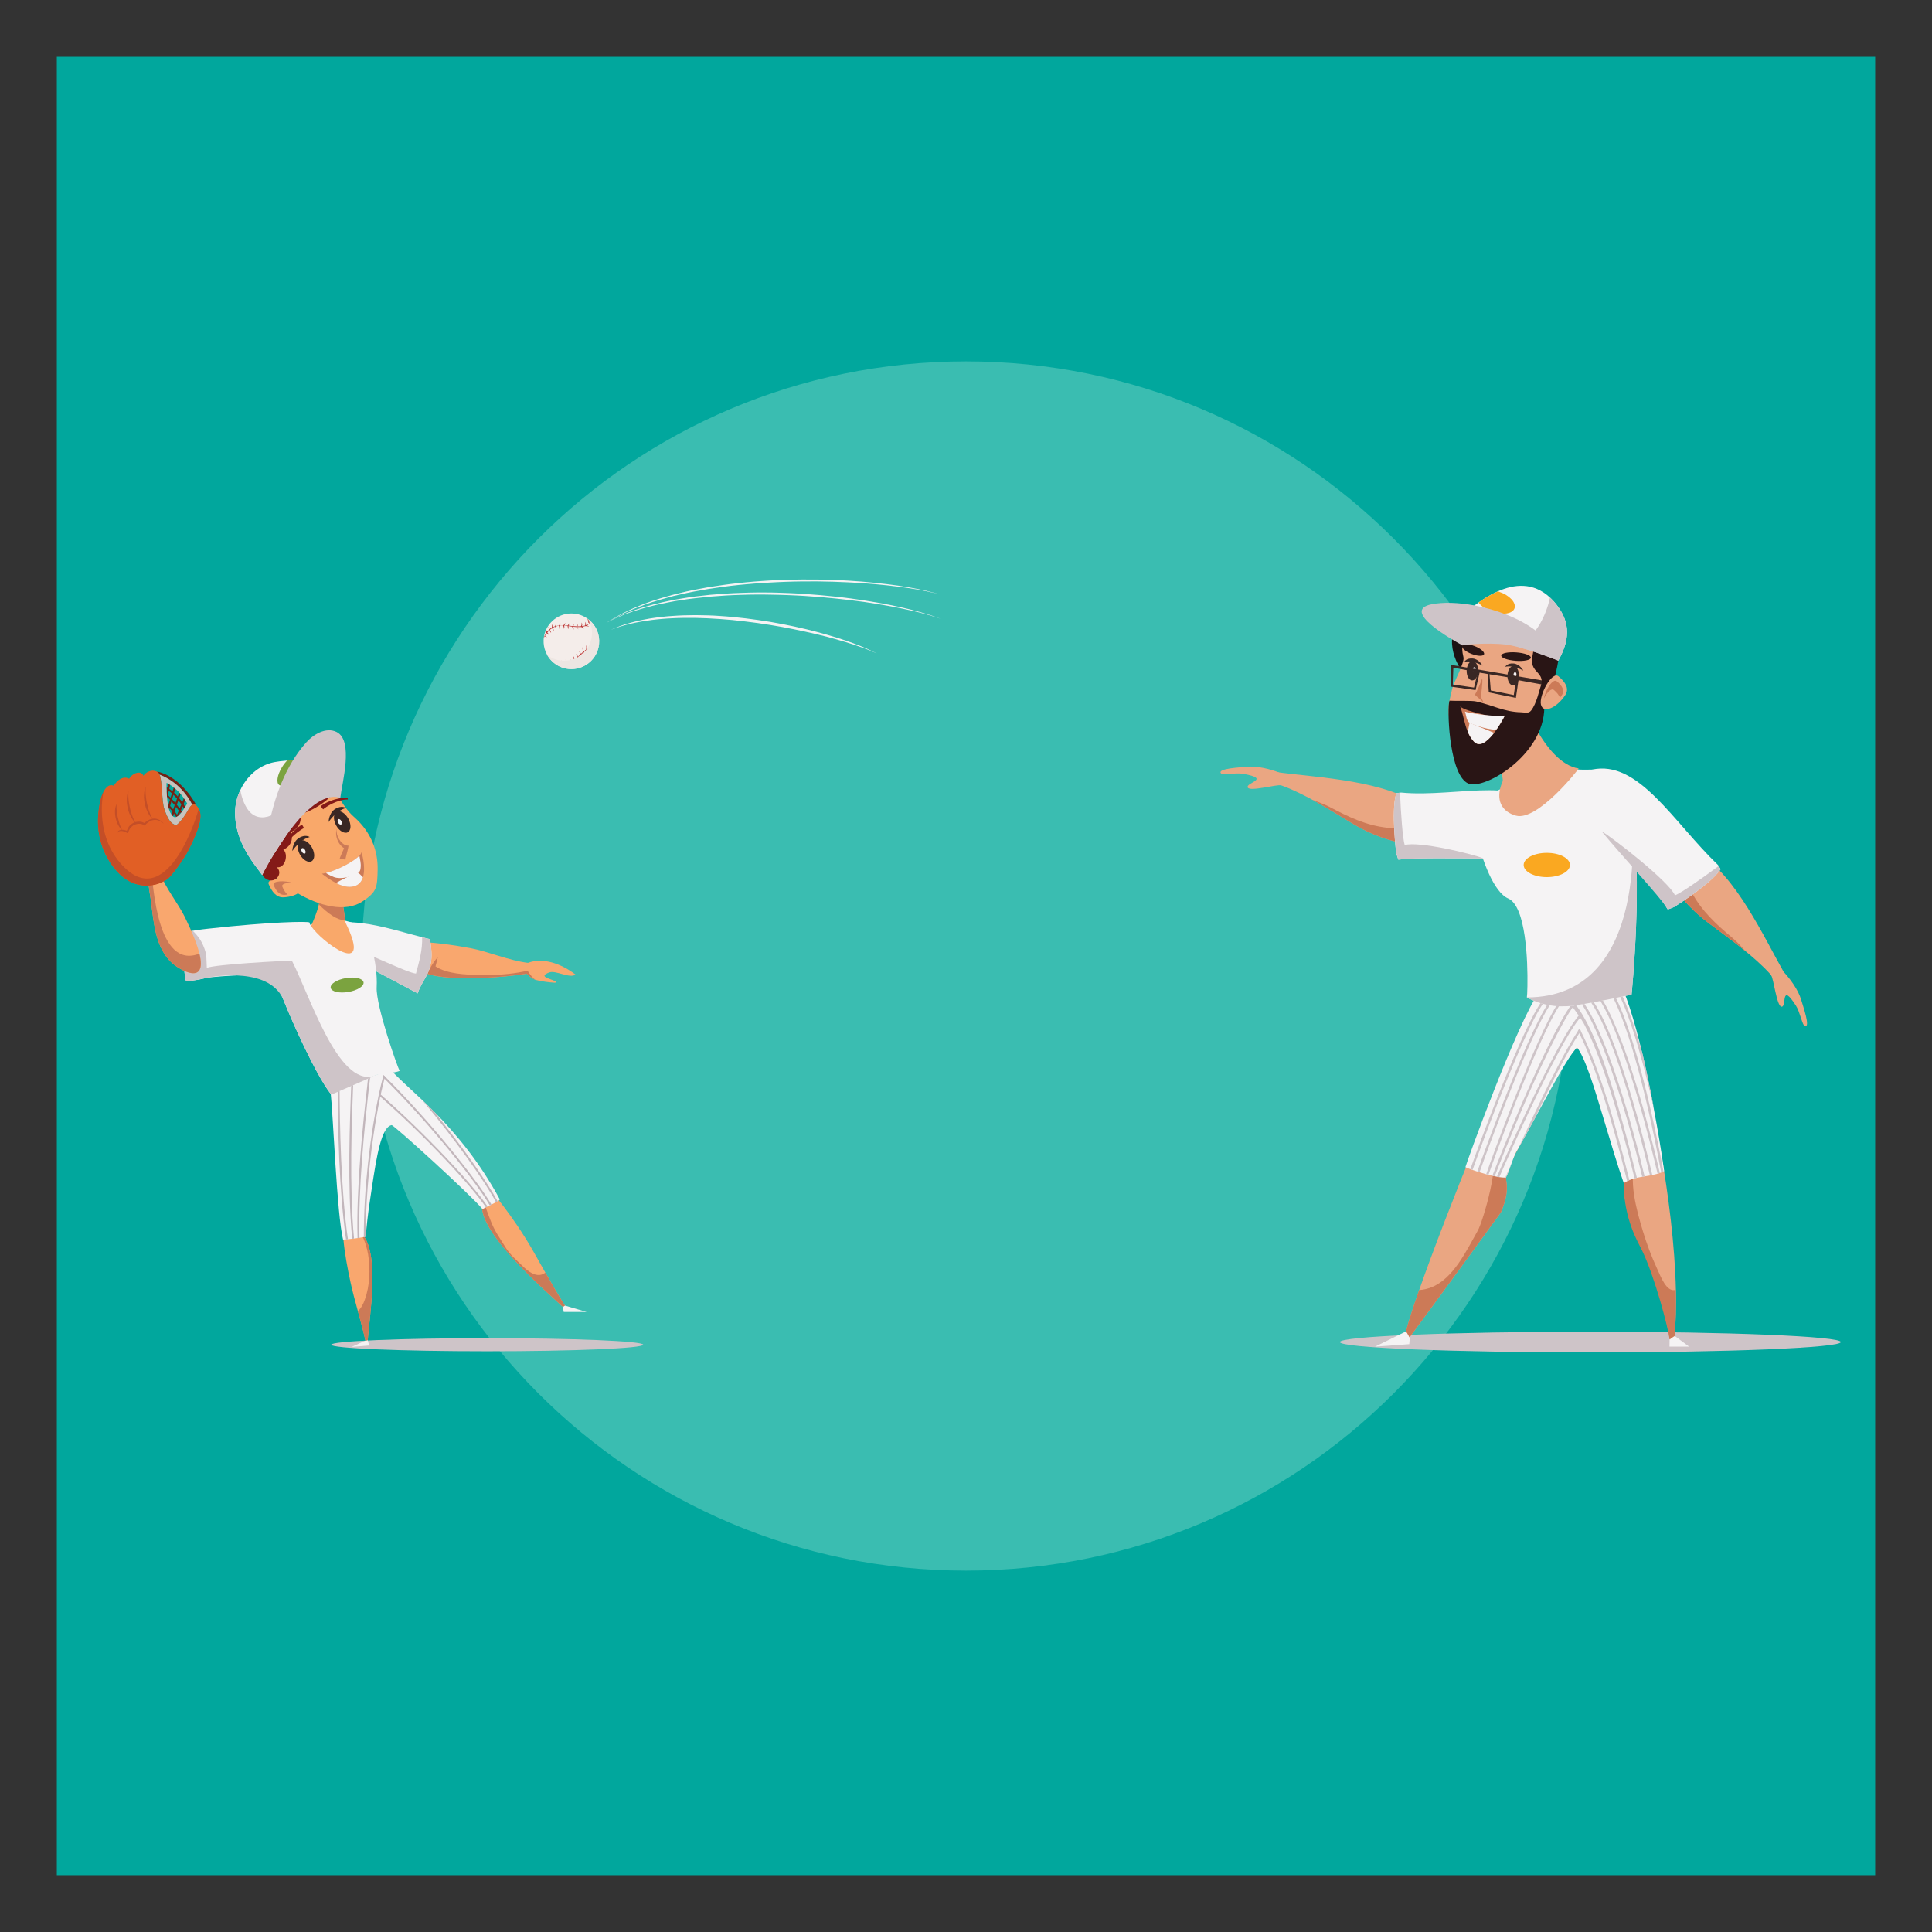 <?xml version="1.0" encoding="utf-8"?>
<!-- Generator: Adobe Illustrator 16.0.0, SVG Export Plug-In . SVG Version: 6.00 Build 0)  -->
<!DOCTYPE svg PUBLIC "-//W3C//DTD SVG 1.1//EN" "http://www.w3.org/Graphics/SVG/1.1/DTD/svg11.dtd">
<svg version="1.1" id="Layer_1" xmlns="http://www.w3.org/2000/svg" xmlns:xlink="http://www.w3.org/1999/xlink" x="0px" y="0px"
	 width="85px" height="85px" viewBox="0 0 85 85" enable-background="new 0 0 85 85" xml:space="preserve">
<rect x="0" y="0" width="85" height="85" fill="#333333" stroke="none"/>
<g>
	<path fill="#01A79D" d="M2.5,2.5h80v80h-80V2.5z"/>
	<path fill="#3ABDB1" d="M69.102,42.5c0,14.689-11.91,26.601-26.602,26.601S15.9,57.19,15.9,42.5c0-14.691,11.91-26.601,26.6-26.601
		S69.102,27.809,69.102,42.5z"/>
	<g>
		<path fill="#F4EDEA" d="M26.357,28.331c-0.002,0.03-0.006,0.062-0.014,0.091c0,0.002,0,0.005,0,0.007v0.001
			c-0.111,0.622-0.684,1.062-1.322,1.001c-0.223-0.021-0.434-0.102-0.611-0.234c-0.002-0.002-0.006-0.005-0.01-0.008
			c-0.025-0.019-0.049-0.04-0.074-0.061c-0.008-0.007-0.016-0.015-0.023-0.022c-0.262-0.244-0.402-0.591-0.387-0.949l0.002-0.03
			c0-0.011,0-0.021,0.002-0.032c0.002-0.012,0.002-0.024,0.004-0.035c0-0.007,0.002-0.014,0.002-0.021l0,0
			c0.094-0.645,0.676-1.107,1.33-1.043c0.273,0.025,0.531,0.145,0.73,0.336C26.258,27.59,26.395,27.959,26.357,28.331z"/>
		<g>
			<path fill="#BC3534" d="M26.342,28.43c-0.016-0.006-0.031-0.01-0.049-0.012c0.006,0.008,0.01,0.018,0.016,0.026
				c0.008,0.02,0.01,0.04,0.004,0.061c-0.008-0.018-0.016-0.033-0.025-0.048c-0.012-0.014-0.023-0.024-0.035-0.035l-0.006-0.005
				c-0.033,0.002-0.066,0.008-0.098,0.017c0.01,0.01,0.018,0.021,0.025,0.034c0.014,0.019,0.023,0.04,0.025,0.062
				c-0.027-0.032-0.057-0.06-0.086-0.086c-0.037,0.014-0.074,0.028-0.111,0.046c0.008,0.008,0.018,0.017,0.023,0.025
				c0.012,0.017,0.02,0.037,0.023,0.056c-0.014-0.015-0.025-0.027-0.041-0.042c-0.006-0.006-0.014-0.011-0.021-0.016
				c-0.004-0.003-0.01-0.006-0.016-0.008c-0.033,0.019-0.068,0.039-0.104,0.061c-0.006,0.005-0.014,0.011-0.021,0.015
				c0.014,0.005,0.025,0.013,0.037,0.021c0.021,0.019,0.037,0.041,0.041,0.066c-0.014-0.02-0.035-0.035-0.055-0.046
				c-0.018-0.01-0.037-0.016-0.057-0.019c-0.041,0.029-0.082,0.06-0.121,0.091c0.014,0.007,0.029,0.014,0.043,0.021
				c0.021,0.014,0.045,0.034,0.053,0.059c-0.018-0.019-0.041-0.028-0.064-0.039c-0.02-0.007-0.041-0.013-0.062-0.018
				c-0.006,0.005-0.012,0.009-0.018,0.014c-0.023,0.021-0.047,0.041-0.07,0.062c0.014,0.006,0.027,0.014,0.041,0.022
				c0.018,0.015,0.037,0.032,0.043,0.056c-0.033-0.028-0.072-0.041-0.111-0.056c-0.033,0.029-0.066,0.059-0.102,0.085
				c0.02,0.002,0.037,0.007,0.053,0.015c0.027,0.011,0.051,0.027,0.068,0.051c-0.023-0.012-0.051-0.021-0.076-0.026
				s-0.049-0.008-0.076-0.007h-0.008c-0.041,0.032-0.082,0.063-0.127,0.093c0.02,0.005,0.039,0.012,0.057,0.021
				c0.025,0.012,0.049,0.026,0.064,0.049c-0.049-0.023-0.1-0.034-0.148-0.042l-0.01-0.001c-0.041,0.026-0.08,0.05-0.121,0.073
				c0.012,0.004,0.023,0.01,0.035,0.016c0.021,0.012,0.041,0.028,0.055,0.048c-0.021-0.01-0.043-0.019-0.062-0.026
				c-0.021-0.008-0.043-0.012-0.064-0.013H25.07c-0.041,0.021-0.082,0.037-0.125,0.052c-0.004,0.001-0.008,0.002-0.01,0.002
				c0.01,0.005,0.02,0.011,0.029,0.018c0.023,0.016,0.045,0.038,0.059,0.063c-0.021-0.017-0.045-0.029-0.07-0.041
				s-0.049-0.02-0.074-0.024l-0.002-0.001c-0.053,0.011-0.105,0.018-0.16,0.019c0.01,0.009,0.018,0.017,0.027,0.024
				c0.018,0.019,0.037,0.04,0.047,0.066c-0.02-0.019-0.041-0.032-0.062-0.048l-0.066-0.042l-0.002-0.001
				c-0.084-0.004-0.17-0.018-0.25-0.042c-0.004-0.002-0.008-0.004-0.01-0.007c0.02,0.003,0.039,0.006,0.059,0.009
				c0.014-0.02,0.027-0.041,0.037-0.065c0.008-0.023,0.014-0.049,0.008-0.075c0.012,0.024,0.012,0.053,0.008,0.079
				c-0.004,0.022-0.01,0.044-0.018,0.065c0.055,0.007,0.111,0.011,0.166,0.01c0.008-0.008,0.016-0.02,0.02-0.03
				c0.008-0.013,0.012-0.024,0.014-0.04c0.006-0.028,0.008-0.057,0.008-0.089c0.014,0.028,0.02,0.06,0.02,0.092
				c-0.002,0.023-0.008,0.045-0.018,0.065c0.055-0.001,0.111-0.008,0.166-0.02c0.01-0.021,0.016-0.049,0.02-0.076
				c0.002-0.028,0-0.058-0.006-0.089c0.02,0.024,0.029,0.057,0.033,0.089c0.002,0.017,0,0.032-0.002,0.049
				c-0.002,0.006-0.004,0.013-0.004,0.019c0.008-0.002,0.018-0.004,0.027-0.007c0.045-0.011,0.088-0.025,0.129-0.043
				c0.004-0.029,0.006-0.06,0.006-0.089s-0.002-0.06-0.016-0.088c0.027,0.02,0.039,0.054,0.043,0.086
				c0.006,0.024,0.004,0.05,0,0.075c0.047-0.021,0.092-0.047,0.135-0.073v-0.007c0.008-0.06,0-0.118-0.02-0.173
				c0.021,0.021,0.039,0.051,0.047,0.081c0.006,0.024,0.008,0.05,0.006,0.075c0.045-0.03,0.086-0.063,0.125-0.099v-0.001
				c-0.002-0.026-0.008-0.052-0.016-0.077c-0.01-0.026-0.021-0.049-0.041-0.07c0.027,0.011,0.049,0.034,0.064,0.06
				c0.012,0.02,0.018,0.041,0.021,0.062c0.037-0.03,0.07-0.062,0.105-0.097c-0.006-0.024-0.014-0.049-0.02-0.073
				c-0.008-0.026-0.016-0.052-0.031-0.077c0.027,0.015,0.045,0.041,0.059,0.066c0.008,0.019,0.014,0.038,0.02,0.058
				c0.021-0.021,0.043-0.042,0.066-0.062c0.004-0.005,0.012-0.01,0.016-0.016c0.002-0.034,0.002-0.071-0.002-0.107
				c-0.004-0.039-0.012-0.077-0.023-0.113c0.027,0.03,0.043,0.069,0.053,0.108c0.006,0.027,0.008,0.057,0.006,0.084
				c0.037-0.031,0.076-0.061,0.117-0.088c0.002-0.029,0.004-0.06,0.006-0.088c0-0.031,0.002-0.063-0.008-0.095
				c0.014,0.012,0.02,0.028,0.025,0.043c0.006,0.018,0.008,0.033,0.01,0.05c0.002,0.021,0.002,0.043,0.002,0.063
				c0.008-0.005,0.016-0.011,0.021-0.017c0.035-0.021,0.072-0.042,0.107-0.061c0.006-0.024,0.012-0.052,0.014-0.078
				c0.002-0.028,0.002-0.056-0.008-0.086c0.023,0.021,0.035,0.055,0.037,0.086c0.002,0.021,0,0.041-0.004,0.062
				c0.037-0.018,0.074-0.03,0.113-0.041l0.002-0.003c0.006-0.008,0.01-0.017,0.014-0.025c0.004-0.011,0.008-0.021,0.01-0.033
				c0.004-0.022,0.002-0.047,0.002-0.072c0.016,0.021,0.023,0.048,0.025,0.074c0,0.015-0.002,0.028-0.006,0.042
				c0,0.004-0.002,0.007-0.004,0.01c0.031-0.007,0.064-0.011,0.098-0.011h0.002c0.008-0.017,0.018-0.035,0.023-0.056
				c0.008-0.02,0.014-0.04,0.02-0.062c0.01,0.021,0.01,0.046,0.008,0.068c-0.002,0.019-0.008,0.036-0.018,0.054
				c0.021,0.003,0.043,0.01,0.062,0.02C26.344,28.425,26.344,28.428,26.342,28.43L26.342,28.43z M26.025,27.384
				c-0.021-0.003-0.039-0.003-0.059-0.003c-0.006,0.016-0.016,0.03-0.025,0.043c-0.033,0.04-0.074,0.072-0.121,0.094
				c0.008,0.002,0.016,0.003,0.023,0.006c0.027,0.011,0.055,0.025,0.076,0.044c-0.027-0.008-0.055-0.015-0.082-0.019
				c-0.025-0.004-0.053-0.005-0.08-0.003l-0.012,0.001c-0.041,0.012-0.08,0.021-0.121,0.027c0.008,0.005,0.014,0.01,0.021,0.017
				c0.02,0.02,0.035,0.044,0.043,0.07c-0.018-0.02-0.037-0.036-0.061-0.052c-0.01-0.006-0.02-0.011-0.033-0.016
				c-0.01-0.004-0.02-0.007-0.031-0.008l-0.031-0.001c-0.008,0-0.018,0.001-0.027,0.001c-0.035,0.002-0.072,0.002-0.107,0.001
				c0.008,0.012,0.016,0.023,0.021,0.036c0.014,0.022,0.021,0.049,0.02,0.075c-0.01-0.05-0.049-0.085-0.084-0.112
				c-0.051-0.003-0.1-0.007-0.148-0.012c0.008,0.015,0.016,0.03,0.021,0.048c0.008,0.024,0.014,0.053,0.006,0.081
				c-0.018-0.051-0.043-0.093-0.07-0.134v-0.001c-0.053-0.007-0.105-0.016-0.158-0.022c0.004,0.018,0.006,0.037,0.006,0.056
				c0,0.027-0.006,0.057-0.021,0.079c0-0.05-0.008-0.095-0.02-0.14c-0.025-0.004-0.053-0.007-0.078-0.01s-0.051-0.006-0.076-0.008
				l0,0c0.006,0.022,0.012,0.044,0.012,0.068c0,0.027-0.006,0.056-0.02,0.079c0-0.027-0.002-0.052-0.008-0.076
				s-0.012-0.047-0.021-0.07v-0.002c-0.053-0.002-0.105-0.001-0.158,0.004c0,0,0,0-0.002,0.001c0.006,0.022,0.01,0.046,0.008,0.068
				c0,0.026-0.006,0.055-0.021,0.075c0.002-0.024,0.002-0.049-0.002-0.073c-0.006-0.022-0.01-0.045-0.018-0.068
				c-0.045,0.007-0.09,0.017-0.133,0.03c0.008,0.021,0.014,0.039,0.016,0.061c0.004,0.023,0.002,0.05-0.008,0.071
				c-0.002-0.022-0.008-0.045-0.016-0.066c-0.006-0.02-0.016-0.037-0.023-0.055c-0.039,0.016-0.076,0.032-0.109,0.054
				c0.014,0.016,0.025,0.032,0.033,0.052c0.012,0.025,0.016,0.054,0.01,0.08c-0.008-0.024-0.02-0.047-0.033-0.068
				c-0.012-0.017-0.025-0.031-0.039-0.046c-0.037,0.022-0.07,0.047-0.102,0.074c0.016,0.017,0.029,0.034,0.041,0.054
				c0.014,0.024,0.025,0.053,0.021,0.08c-0.01-0.023-0.025-0.046-0.043-0.064c-0.014-0.017-0.027-0.031-0.041-0.045
				c-0.029,0.027-0.055,0.057-0.082,0.088c0.016,0.012,0.029,0.024,0.039,0.041c0.014,0.02,0.023,0.042,0.025,0.064
				c-0.018-0.017-0.031-0.033-0.047-0.047c-0.012-0.011-0.023-0.021-0.039-0.032c-0.027,0.039-0.057,0.079-0.082,0.12
				c0.016,0.006,0.029,0.013,0.043,0.023c0.018,0.012,0.031,0.027,0.043,0.044c-0.029-0.025-0.064-0.039-0.104-0.038
				c-0.01,0.019-0.021,0.039-0.033,0.059c0-0.007,0-0.014,0.002-0.021l0,0c0.031-0.07,0.066-0.14,0.111-0.202l0.002-0.01
				c0.004-0.018,0.004-0.037,0.002-0.055c-0.002-0.019-0.01-0.036-0.023-0.051c0.021,0.003,0.041,0.022,0.049,0.044
				c0.004,0.008,0.004,0.017,0.006,0.024c0.021-0.028,0.045-0.054,0.07-0.078c0.002-0.022,0.004-0.047,0.002-0.072
				c-0.002-0.024-0.012-0.049-0.025-0.068c0.025,0.011,0.041,0.037,0.049,0.062c0.006,0.016,0.008,0.031,0.008,0.046
				c0.029-0.024,0.061-0.048,0.094-0.066l0,0c0.008-0.022,0.014-0.049,0.014-0.072c0.002-0.026-0.004-0.052-0.016-0.075
				c0.023,0.015,0.037,0.044,0.043,0.073c0.002,0.018,0,0.036-0.002,0.054c0.033-0.017,0.07-0.031,0.105-0.042l0.004-0.006
				c0.012-0.021,0.021-0.043,0.029-0.067c0.006-0.023,0.008-0.048,0-0.074c0.02,0.019,0.029,0.051,0.025,0.078
				c0,0.021-0.008,0.039-0.016,0.059c0.041-0.01,0.084-0.018,0.125-0.022l-0.002-0.003l0.012-0.008
				c0.008-0.005,0.016-0.013,0.021-0.021c0.006-0.009,0.01-0.019,0.014-0.028c0.008-0.021,0.01-0.045,0.008-0.071
				c0.016,0.021,0.021,0.049,0.02,0.076c-0.002,0.014-0.006,0.028-0.016,0.04c-0.002,0.004-0.004,0.007-0.008,0.011
				c0.047-0.004,0.096-0.005,0.143-0.005l0.014-0.007c0.008-0.004,0.018-0.011,0.025-0.019c0.008-0.007,0.016-0.016,0.021-0.023
				c0.012-0.019,0.02-0.04,0.025-0.064c0.008,0.023,0.006,0.052-0.002,0.076c-0.006,0.014-0.016,0.027-0.025,0.038
				c0.021,0.001,0.041,0.001,0.062,0.002c0.023,0.001,0.049,0.003,0.074,0.006l0.008-0.006c0.012-0.01,0.025-0.023,0.035-0.039
				c0.012-0.015,0.02-0.033,0.023-0.053c0.006,0.02,0.006,0.043-0.002,0.062c-0.004,0.015-0.012,0.027-0.023,0.039
				c0.059,0.007,0.115,0.014,0.174,0.02c0.004-0.002,0.006-0.005,0.01-0.009c0.006-0.007,0.012-0.015,0.018-0.022
				c0.012-0.017,0.02-0.037,0.027-0.058c0.004,0.021,0.004,0.046-0.004,0.067c-0.002,0.008-0.006,0.017-0.012,0.024
				c0.047,0.003,0.094,0.006,0.141,0.008c0.033-0.025,0.061-0.067,0.053-0.116c0.01,0.023,0.012,0.054,0.002,0.079
				c-0.004,0.014-0.01,0.025-0.018,0.038c0.035,0,0.07,0.001,0.105,0c0.018-0.001,0.035-0.003,0.053-0.004
				c0.014-0.021,0.023-0.045,0.029-0.069c0.006-0.029,0.004-0.062-0.006-0.094c0.023,0.025,0.035,0.062,0.033,0.097
				c0,0.022-0.006,0.043-0.016,0.063c0.047-0.005,0.096-0.014,0.141-0.027c0.004-0.01,0.008-0.021,0.01-0.034
				c0.004-0.014,0.004-0.028,0.004-0.043c-0.002-0.029-0.008-0.06-0.018-0.088c0.021,0.022,0.037,0.054,0.045,0.085
				c0.004,0.017,0.004,0.033,0.002,0.05c0,0.006-0.002,0.013-0.004,0.018c0.008-0.002,0.016-0.004,0.021-0.007
				c0.047-0.021,0.09-0.046,0.123-0.083c0.01-0.011,0.018-0.021,0.025-0.031c-0.016,0.001-0.031,0.003-0.047,0.006l-0.023,0.004
				l0.004-0.023c0.002-0.013,0.002-0.024,0-0.036c-0.002-0.014-0.002-0.025-0.008-0.037c-0.006-0.025-0.02-0.049-0.035-0.074
				c0.025,0.013,0.047,0.036,0.062,0.062c0.01,0.021,0.016,0.045,0.014,0.069c0.016,0,0.031,0,0.045,0.003l0,0
				c0.006-0.011,0.012-0.021,0.016-0.032c0.002,0.002,0.004,0.004,0.006,0.006c-0.002,0.011-0.006,0.021-0.01,0.029
				C25.994,27.365,26.012,27.372,26.025,27.384L26.025,27.384z M24.326,29.129c-0.008-0.007-0.016-0.015-0.023-0.022
				c0.016-0.025,0.027-0.056,0.031-0.087C24.34,29.055,24.336,29.092,24.326,29.129z"/>
		</g>
		<path fill="#EDE6E2" d="M26.354,28.331c-0.064,0.673-0.664,1.165-1.336,1.1c-0.398-0.039-0.754-0.271-0.949-0.621
			c0.182,0.145,0.402,0.231,0.635,0.254c0.672,0.065,1.271-0.427,1.336-1.1c0.025-0.249-0.027-0.499-0.148-0.717
			C26.219,27.505,26.395,27.914,26.354,28.331L26.354,28.331z"/>
		<g>
			<path fill="#F5F3F4" d="M26.678,27.4l0.145-0.09l0.172-0.106c0.066-0.043,0.15-0.084,0.24-0.135
				c0.09-0.049,0.189-0.104,0.303-0.155l0.174-0.083l0.092-0.044c0.033-0.016,0.064-0.027,0.1-0.042l0.205-0.085
				c0.068-0.029,0.143-0.062,0.217-0.088l0.232-0.084l0.121-0.044l0.125-0.04c0.168-0.053,0.344-0.111,0.527-0.16l0.279-0.078
				l0.291-0.072c0.393-0.099,0.811-0.181,1.246-0.257c0.436-0.069,0.887-0.136,1.348-0.185c0.229-0.026,0.463-0.045,0.695-0.066
				c0.117-0.012,0.234-0.018,0.352-0.026c0.117-0.008,0.234-0.018,0.352-0.022c0.234-0.012,0.471-0.023,0.703-0.029
				c0.234-0.008,0.469-0.01,0.699-0.013c0.463-0.003,0.92,0.002,1.359,0.019c0.441,0.013,0.867,0.042,1.27,0.073
				c0.402,0.035,0.783,0.071,1.133,0.116c0.352,0.042,0.672,0.092,0.953,0.141c0.141,0.023,0.273,0.051,0.395,0.074l0.334,0.07
				c0.199,0.048,0.355,0.086,0.461,0.119c0.105,0.03,0.164,0.046,0.164,0.046l-0.164-0.042c-0.107-0.028-0.266-0.062-0.465-0.105
				L40.4,25.942c-0.123-0.02-0.254-0.044-0.396-0.064c-0.316-0.047-0.633-0.088-0.953-0.123c-0.35-0.04-0.729-0.071-1.131-0.101
				c-0.402-0.024-0.828-0.047-1.268-0.06c-0.439-0.015-0.895-0.018-1.355-0.013c-0.23,0.004-0.465,0.007-0.697,0.016
				c-0.234,0.006-0.469,0.021-0.701,0.032c-0.117,0.004-0.234,0.014-0.352,0.021c-0.117,0.009-0.234,0.015-0.35,0.024
				c-0.234,0.021-0.465,0.037-0.695,0.062c-0.459,0.046-0.908,0.11-1.342,0.178c-0.434,0.074-0.852,0.149-1.244,0.243l-0.291,0.066
				L29.346,26.3c-0.184,0.046-0.357,0.103-0.525,0.153c-0.043,0.013-0.084,0.025-0.125,0.037c-0.041,0.015-0.082,0.028-0.121,0.043
				l-0.234,0.08c-0.076,0.025-0.148,0.055-0.219,0.082l-0.205,0.081c-0.033,0.014-0.066,0.025-0.098,0.039l-0.094,0.042
				l-0.176,0.079c-0.113,0.048-0.215,0.103-0.305,0.149l-0.129,0.066c-0.041,0.021-0.08,0.04-0.113,0.062l-0.176,0.103L26.678,27.4
				L26.678,27.4z"/>
			<path fill="#F5F3F4" d="M26.678,27.4l0.15-0.08l0.178-0.095c0.07-0.038,0.156-0.072,0.25-0.116
				c0.094-0.042,0.197-0.091,0.314-0.133l0.18-0.07l0.096-0.036c0.031-0.013,0.066-0.022,0.1-0.034l0.211-0.07
				c0.072-0.023,0.145-0.05,0.225-0.071l0.238-0.066l0.123-0.035c0.043-0.01,0.084-0.021,0.127-0.031
				c0.172-0.041,0.35-0.087,0.537-0.122l0.285-0.058l0.295-0.05c0.398-0.069,0.822-0.121,1.262-0.165
				c0.439-0.037,0.895-0.071,1.357-0.084c0.23-0.012,0.465-0.012,0.697-0.017c0.117-0.002,0.236,0,0.354,0s0.234,0,0.354,0.003
				c0.234,0.007,0.471,0.012,0.703,0.023c0.234,0.009,0.467,0.023,0.699,0.038c0.461,0.031,0.916,0.07,1.354,0.119
				c0.438,0.045,0.861,0.104,1.26,0.166c0.398,0.063,0.775,0.128,1.123,0.197c0.346,0.067,0.66,0.143,0.938,0.21
				c0.141,0.035,0.27,0.071,0.389,0.104l0.326,0.096c0.197,0.062,0.352,0.113,0.453,0.152l0.158,0.058l-0.16-0.053
				c-0.104-0.037-0.258-0.082-0.455-0.14l-0.328-0.089c-0.121-0.028-0.25-0.062-0.391-0.094c-0.312-0.069-0.625-0.134-0.941-0.191
				c-0.346-0.066-0.723-0.124-1.121-0.184c-0.4-0.054-0.822-0.107-1.26-0.151c-0.438-0.048-0.891-0.083-1.352-0.112
				c-0.23-0.013-0.461-0.027-0.695-0.035c-0.234-0.011-0.469-0.015-0.703-0.02c-0.117-0.005-0.232-0.004-0.352-0.006
				c-0.117,0-0.234-0.003-0.352-0.001c-0.232,0.003-0.465,0.003-0.695,0.014c-0.461,0.011-0.916,0.042-1.354,0.078
				c-0.438,0.043-0.859,0.087-1.258,0.15l-0.295,0.046L29.418,26.5c-0.188,0.031-0.365,0.075-0.537,0.113l-0.127,0.029l-0.125,0.033
				l-0.238,0.062c-0.076,0.02-0.15,0.043-0.225,0.065l-0.211,0.064c-0.033,0.012-0.068,0.021-0.1,0.032l-0.098,0.035l-0.182,0.066
				c-0.117,0.04-0.221,0.086-0.314,0.126l-0.135,0.057c-0.041,0.019-0.082,0.034-0.117,0.053l-0.182,0.089L26.678,27.4L26.678,27.4z
				"/>
			<path fill="#F5F3F4" d="M26.877,27.707l0.125-0.053l0.148-0.062c0.059-0.025,0.129-0.047,0.207-0.075
				c0.076-0.027,0.162-0.058,0.258-0.083l0.148-0.042c0.053-0.016,0.105-0.03,0.16-0.042l0.172-0.041
				c0.061-0.014,0.119-0.029,0.184-0.04l0.193-0.036l0.102-0.019c0.035-0.005,0.07-0.01,0.104-0.016
				c0.141-0.02,0.285-0.043,0.438-0.057l0.229-0.024l0.238-0.018c0.322-0.025,0.664-0.035,1.016-0.036
				c0.352,0.004,0.717,0.01,1.084,0.038c0.186,0.01,0.369,0.028,0.557,0.043c0.186,0.019,0.373,0.037,0.559,0.06
				c0.373,0.045,0.744,0.1,1.109,0.159c0.363,0.062,0.721,0.132,1.064,0.206c0.344,0.072,0.674,0.156,0.984,0.237
				c0.312,0.085,0.605,0.167,0.873,0.252c0.27,0.082,0.512,0.168,0.727,0.248c0.107,0.04,0.207,0.08,0.299,0.115l0.252,0.104
				c0.148,0.066,0.266,0.121,0.344,0.161l0.121,0.062l-0.123-0.055c-0.08-0.037-0.201-0.082-0.354-0.143
				c-0.076-0.028-0.16-0.06-0.254-0.093c-0.092-0.032-0.191-0.067-0.301-0.103c-0.244-0.078-0.488-0.151-0.732-0.222
				c-0.27-0.078-0.562-0.152-0.875-0.229c-0.328-0.076-0.656-0.147-0.986-0.215c-0.17-0.036-0.346-0.066-0.523-0.101
				c-0.088-0.018-0.178-0.031-0.268-0.046c-0.09-0.016-0.18-0.032-0.271-0.046c-0.365-0.061-0.732-0.111-1.102-0.154
				c-0.186-0.023-0.371-0.042-0.555-0.062c-0.186-0.016-0.369-0.033-0.555-0.045c-0.365-0.027-0.727-0.042-1.076-0.05
				c-0.35-0.002-0.688-0.002-1.008,0.016l-0.236,0.012l-0.229,0.018c-0.15,0.011-0.295,0.03-0.434,0.045
				c-0.277,0.035-0.531,0.077-0.754,0.123c-0.057,0.011-0.109,0.022-0.16,0.036l-0.15,0.036c-0.096,0.021-0.182,0.049-0.26,0.072
				s-0.148,0.042-0.209,0.063l-0.152,0.056L26.877,27.707L26.877,27.707z"/>
		</g>
		<g>
			<ellipse fill="#CEC4C8" cx="21.436" cy="59.162" rx="6.863" ry="0.288"/>
			<path fill="#F9A76E" d="M24.852,57.44c-0.043,0.036-0.039,0.026-0.088,0.056c-0.729-0.671-3.965-3.47-3.512-4.642l0.033-0.069
				l0.238-0.513c0,0.032,1.006,1.14,1.951,2.799c0.174,0.309,0.346,0.614,0.52,0.921C24.273,56.48,24.553,56.967,24.852,57.44z"/>
			<path fill="#F5F3F4" d="M24.852,57.44l0.955,0.28h-1.006l-0.039-0.226L24.852,57.44z"/>
			<path fill="#CC7A57" d="M24.852,57.44c-0.043,0.036-0.039,0.026-0.088,0.056c-0.729-0.671-3.965-3.47-3.512-4.642l0.033-0.069
				c0.047,0.289,0.203,0.663,0.299,0.916c0.174,0.461,0.416,0.785,0.666,1.191c0.193,0.313,0.482,0.554,0.738,0.804
				c0.211,0.208,0.537,0.475,0.844,0.379c0.066-0.021,0.121-0.049,0.164-0.083C24.273,56.48,24.553,56.967,24.852,57.44z"/>
			<path fill="#F9A76E" d="M16.18,58.96c-0.055,0.015-0.045,0.019-0.102,0.021c-0.096-0.437-0.215-0.868-0.334-1.3
				c-0.115-0.421-0.232-0.844-0.324-1.271c-0.123-0.564-0.266-1.32-0.312-1.896c-0.018-0.212,0.025-0.685,0.004-0.691l0.578,0.301
				c0.064,0.028,0.125,0.067,0.18,0.114C16.762,55.006,16.234,58.057,16.18,58.96L16.18,58.96z"/>
			<path fill="#F5F3F4" d="M16.078,58.981l-0.605,0.278l0.766-0.062L16.18,58.96L16.078,58.981z"/>
			<path fill="#CC7A57" d="M16.18,58.96c-0.055,0.015-0.045,0.019-0.102,0.021c-0.096-0.437-0.215-0.868-0.334-1.3
				c0.139-0.117,0.236-0.303,0.305-0.496c0.227-0.625,0.25-1.349,0.145-2.006c-0.037-0.235-0.148-0.614-0.322-0.943
				C16.762,55.006,16.234,58.057,16.18,58.96L16.18,58.96z"/>
			<path fill="#F5F3F4" d="M21.99,52.771c-0.014,0.021-0.049,0.048-0.098,0.079c-0.021,0.013-0.047,0.026-0.072,0.041
				c-0.061,0.033-0.129,0.069-0.199,0.104c-0.023,0.013-0.049,0.023-0.072,0.036l0,0c-0.033,0.017-0.064,0.032-0.096,0.048
				c-0.025,0.013-0.049,0.024-0.072,0.036c-0.068,0.035-0.123,0.064-0.148,0.085c-0.531-0.643-3.912-3.712-4.002-3.7
				c-0.453,0.077-0.666,1.391-0.875,2.786c-0.025,0.164-0.051,0.329-0.074,0.494c-0.094,0.608-0.158,1.188-0.189,1.622l0,0
				c-0.025,0.011-0.055,0.019-0.082,0.022c-0.051,0.011-0.119,0.021-0.193,0.034c-0.027,0.004-0.055,0.008-0.084,0.012
				c-0.053,0.007-0.104,0.014-0.154,0.021c-0.09,0.013-0.18,0.021-0.268,0.03c-0.031,0.003-0.059,0.005-0.084,0.007
				c-0.061,0.006-0.109,0.009-0.135,0.008c-0.27-1.067-0.438-5.527-0.545-6.453c0,0,0.002-0.097,0.311-0.252
				c0.025-0.015,0.053-0.026,0.084-0.041c0.127-0.06,0.295-0.124,0.52-0.195c0.123-0.039,0.246-0.075,0.369-0.109
				c0.033-0.008,0.066-0.018,0.1-0.025l0.068-0.019c0.098-0.023,0.195-0.051,0.291-0.077c0.168-0.047,0.334-0.098,0.498-0.152
				c0.047-0.018,0.09-0.032,0.125-0.046c0.037-0.016,0.07-0.027,0.098-0.039l0,0c0.123-0.054,0.162-0.08,0.162-0.08
				c0.307,0.351,0.812,0.787,1.416,1.362c0.188,0.178,0.369,0.356,0.549,0.539C20.045,49.872,21.088,51.097,21.99,52.771
				L21.99,52.771z"/>
			<path fill="#C2B6BB" d="M14.939,47.792c0.012,1.722,0.053,4.557,0.369,6.731c-0.029,0.003-0.059,0.005-0.084,0.007
				c-0.312-2.164-0.357-4.974-0.369-6.697C14.881,47.818,14.908,47.806,14.939,47.792z M15.543,47.569
				c-0.068,1.674-0.18,4.64,0.033,6.925c-0.027,0.003-0.055,0.007-0.082,0.01c-0.215-2.277-0.105-5.229-0.035-6.907
				C15.486,47.588,15.514,47.579,15.543,47.569z M16.287,47.365c-0.014,0.113-0.027,0.232-0.041,0.358
				c-0.004,0.032-0.008,0.065-0.012,0.099c-0.195,1.738-0.479,4.495-0.42,6.64c-0.027,0.004-0.055,0.008-0.084,0.012
				c-0.061-2.174,0.23-4.976,0.428-6.715c0.002-0.033,0.006-0.066,0.01-0.099c0.01-0.095,0.021-0.185,0.031-0.271L16.287,47.365
				L16.287,47.365z M16.941,47.365c-0.01,0.029-0.018,0.062-0.025,0.093c-0.061,0.231-0.115,0.465-0.166,0.698
				c-0.006,0.03-0.012,0.062-0.02,0.094c-0.107,0.513-0.209,1.097-0.301,1.723c-0.227,1.559-0.344,3.122-0.338,4.433
				c-0.027,0.011-0.055,0.018-0.084,0.022c-0.012-2.096,0.291-4.55,0.652-6.241c0.006-0.031,0.012-0.062,0.02-0.092
				c0.055-0.254,0.111-0.49,0.168-0.703c0.01-0.031,0.018-0.062,0.025-0.092C16.896,47.32,16.918,47.344,16.941,47.365
				L16.941,47.365z"/>
			<path fill="#C2B6BB" d="M21.453,53.081c-0.025,0.013-0.051,0.024-0.074,0.036c-0.627-0.936-2.65-3.115-4.648-4.867
				c-0.023-0.021-0.047-0.042-0.072-0.063c0.008-0.03,0.014-0.062,0.02-0.092c0.025,0.021,0.049,0.041,0.072,0.062
				C18.766,49.921,20.816,52.132,21.453,53.081z M21.623,52.997c-0.023,0.013-0.049,0.023-0.074,0.036l0,0
				c-0.645-1.103-2.689-3.65-4.633-5.575c-0.021-0.022-0.045-0.044-0.066-0.066c0.008-0.031,0.018-0.062,0.025-0.092
				c0.021,0.021,0.045,0.044,0.066,0.065C18.896,49.297,20.963,51.877,21.623,52.997z M21.893,52.851
				c-0.021,0.013-0.045,0.026-0.07,0.041c-0.488-0.915-1.795-2.76-3.236-4.48c0.188,0.177,0.369,0.355,0.549,0.538
				C20.375,50.486,21.451,52.029,21.893,52.851z"/>
			<g>
				<g>
					<path fill="#F9A76E" d="M23.328,42.371c-0.027,0.218-0.027,0.223-0.057,0.43c0,0.005-0.002,0.011-0.002,0.017
						c-0.025,0.006-0.061,0.013-0.1,0.021c-0.727,0.13-3.775,0.443-4.697-0.141c-0.154-0.099-0.299-0.211-0.434-0.334
						c-0.57-0.529-0.926-1.319,2.678-0.646c0.746,0.139,1.668,0.542,2.52,0.645C23.268,42.364,23.297,42.367,23.328,42.371
						L23.328,42.371z"/>
					<path fill="#F9A76E" d="M22.924,42.881l0.012-0.025c-0.008-0.008-0.016-0.015-0.021-0.021
						C22.889,42.855,22.92,42.854,22.924,42.881z M24.453,43.187c-0.002,0.002-0.018,0.049-0.02,0.051
						c-0.266-0.017-0.59-0.056-0.844-0.121c-0.02-0.005-0.039-0.011-0.057-0.019c-0.125-0.05-0.25-0.154-0.363-0.262
						c-0.033-0.032-0.064-0.064-0.096-0.098c-0.023-0.021-0.043-0.045-0.064-0.065l0.109-0.263c0.039-0.02,0.078-0.035,0.117-0.051
						c0.648-0.243,1.447,0.031,2.086,0.517c-0.25,0.188-0.869-0.199-1.156-0.094C23.631,42.981,24.266,43.058,24.453,43.187
						L24.453,43.187z"/>
				</g>
				<g>
					<path fill="#CC7A57" d="M19.264,42.106v0.004c0-0.001,0.002-0.002,0.004-0.003C19.273,42.093,19.271,42.093,19.264,42.106z"/>
					<path fill="#CC7A57" d="M23.533,43.098c-0.125-0.05-0.25-0.154-0.363-0.262c-0.727,0.13-3.775,0.443-4.697-0.141
						c-0.154-0.099-0.299-0.211-0.434-0.334l0.189-0.146c0,0,0.152,0.155,0.264,0.237c0.121,0.091,0.25,0.172,0.398,0.209
						c0.094-0.185,0.232-0.404,0.373-0.553c-0.027,0.138-0.07,0.272-0.102,0.41c0.523,0.34,1.324,0.36,1.924,0.376
						c0.654,0.018,1.346-0.023,1.988-0.157c0.047-0.009,0.094-0.02,0.141-0.029c0.018,0.029,0.035,0.061,0.057,0.091
						C23.342,42.905,23.434,43.005,23.533,43.098L23.533,43.098z"/>
				</g>
			</g>
			<g>
				<path fill="#F5F3F4" d="M18.922,41.32c0.064,0.494,0.115,0.825-0.023,1.285c-0.004,0.015-0.008,0.026-0.014,0.04
					c-0.002,0.005-0.004,0.01-0.006,0.017c-0.006,0.02-0.016,0.042-0.023,0.065c-0.002,0.004-0.004,0.008-0.004,0.013
					c-0.078,0.189-0.188,0.363-0.285,0.539c-0.076,0.138-0.146,0.275-0.189,0.425l-1.768-0.938l-2.883-1.528
					c0.879-1.266,3.311-0.398,4.846-0.002C18.688,41.266,18.803,41.295,18.922,41.32L18.922,41.32z"/>
				<path fill="#CEC4C8" d="M18.922,41.32c0.064,0.494,0.115,0.825-0.023,1.285c-0.004,0.015-0.008,0.026-0.014,0.04
					c-0.002,0.005-0.004,0.01-0.006,0.017c-0.006,0.02-0.016,0.042-0.023,0.065c-0.002,0.004-0.004,0.008-0.004,0.013
					c-0.078,0.189-0.188,0.363-0.285,0.539c-0.076,0.138-0.146,0.275-0.189,0.425l-1.768-0.938
					c-0.373-0.411-0.686-0.785-0.834-0.921l0.025,0.018c0.32,0.035,2.113,0.938,2.5,0.97c0.145-0.537,0.289-1.044,0.271-1.597
					C18.688,41.266,18.803,41.295,18.922,41.32L18.922,41.32z"/>
			</g>
			<path fill="#F5F3F4" d="M17.582,47.113c-0.26,0.125-0.783,0.069-1.145,0.231c-0.242,0.106-0.492,0.218-0.727,0.32
				c-0.23,0.102-0.465,0.202-0.697,0.303c-0.256,0.11-0.424,0.182-0.436,0.185c-0.004-0.005-0.008-0.01-0.014-0.016
				c-0.039-0.044-0.074-0.091-0.109-0.139c-0.389-0.535-1.029-1.803-1.572-3.034c-0.057-0.131-0.113-0.262-0.17-0.392
				c-0.02-0.048-0.041-0.096-0.061-0.143c-0.049-0.119-0.1-0.238-0.148-0.357c-0.391-0.964-0.66-1.776-0.607-2.009
				c0.008-0.033,0.035-0.08,0.08-0.138c0.068-0.09,0.178-0.205,0.311-0.33l0,0c0.453-0.422,1.191-0.953,1.654-0.975
				c0,0,0.418-0.434,1.756,0.039c0.525,0.185,0.932,1.686,0.875,2.784C16.533,44.25,17.498,46.979,17.582,47.113z"/>
			<g>
				<path fill="#CEC4C8" d="M12.842,42.267c0,0-0.834,0.271-0.336,1.808c0.018,0.049,0.189,0.451,0.209,0.499
					c0.055,0.13,0.111,0.261,0.17,0.392c0.543,1.231,1.184,2.499,1.572,3.034c0.033,0.048,0.07,0.095,0.109,0.14
					c0.004,0.005,0.008,0.01,0.014,0.016c0.01-0.004,0.178-0.074,0.434-0.186c0.232-0.1,0.467-0.2,0.697-0.303
					c0.234-0.104,0.484-0.212,0.727-0.32C14.857,47.781,13.623,43.771,12.842,42.267L12.842,42.267z"/>
			</g>
			<g>
				<path fill="#F9A86A" d="M13.688,40.74c0.434,0.688,2.758,2.401,1.52-0.135c-0.014-0.028-0.021-0.073-0.031-0.13
					c-0.014-0.113-0.023-0.273-0.053-0.449c-0.078-0.453-0.172-1.032-0.117-1.317c0-0.008,0.002-0.017,0.004-0.023l-0.053-0.006
					l-0.99-0.104c0.084,0.091,0.119,0.379,0.121,0.721c0.002,0.243-0.055,0.503-0.127,0.739
					C13.863,40.347,13.738,40.614,13.688,40.74L13.688,40.74z"/>
				<path fill="#CC7A57" d="M14.033,39.8c0.412,0.402,0.816,0.701,1.143,0.677c-0.016-0.113-0.023-0.273-0.055-0.449
					c-0.078-0.453-0.172-1.032-0.117-1.317l-0.049-0.029l-0.988-0.103c0.082,0.09,0.117,0.378,0.121,0.72
					C14.09,39.539,14.107,39.563,14.033,39.8z"/>
			</g>
			
				<ellipse transform="matrix(-0.986 0.165 -0.165 -0.986 37.488 83.525)" fill="#7BA33F" cx="15.283" cy="43.316" rx="0.733" ry="0.31"/>
			<g>
				<path fill="#F9A86A" d="M16.615,38.259c-0.018,0.79-0.027,0.974-0.664,1.399c-1.502,1.008-4.633-1.186-4.748-2.513
					s0.381-4.052,2.943-2.772c0.543,0.271,0.764,0.766,1.094,1.204c0.098,0.128,0.205,0.251,0.332,0.362
					C16.377,36.646,16.629,37.508,16.615,38.259z"/>
				<path fill="#392724" d="M13.189,37.585c-0.135-0.25-0.123-0.518,0.025-0.597c0.15-0.078,0.379,0.06,0.516,0.31
					c0.135,0.25,0.123,0.516-0.025,0.596C13.555,37.972,13.324,37.834,13.189,37.585L13.189,37.585z"/>
				<path fill="#F5F3F4" d="M13.281,37.472c-0.035-0.064-0.031-0.133,0.008-0.154c0.039-0.02,0.098,0.017,0.133,0.08
					c0.035,0.065,0.031,0.134-0.006,0.154C13.377,37.571,13.316,37.536,13.281,37.472z"/>
				<path fill="#392724" d="M12.861,37.442c0,0,0.318-0.5,0.764-0.616c0,0-0.191-0.137-0.477,0.044
					C12.865,37.049,12.861,37.442,12.861,37.442z"/>
				<path fill="#841A18" d="M12.475,37.329c0.191-0.442,0.754-0.829,0.9-0.898l-0.086-0.149c-0.164,0.083-0.672,0.479-0.879,1.016
					L12.475,37.329z M15.303,35.176c-0.453-0.011-0.979,0.33-1.088,0.432l-0.105-0.137c0.129-0.112,0.645-0.401,1.186-0.366
					L15.303,35.176L15.303,35.176z"/>
				<path fill="#392724" d="M14.785,36.308c-0.133-0.25-0.123-0.516,0.027-0.596c0.148-0.079,0.377,0.059,0.514,0.309
					c0.135,0.25,0.123,0.517-0.025,0.596C15.15,36.695,14.92,36.557,14.785,36.308L14.785,36.308z"/>
				<path fill="#F5F3F4" d="M14.877,36.194c-0.035-0.063-0.033-0.133,0.006-0.153s0.1,0.016,0.135,0.08
					c0.033,0.064,0.031,0.134-0.008,0.153C14.971,36.295,14.912,36.26,14.877,36.194L14.877,36.194z"/>
				<path fill="#392724" d="M14.457,36.167c0,0,0.318-0.501,0.764-0.618c0,0-0.191-0.135-0.477,0.044
					C14.461,35.771,14.457,36.167,14.457,36.167z"/>
				<path fill="#CC7A57" d="M14.947,37.771l0.006-0.017l0.008-0.023c0.002-0.009,0.004-0.013,0.006-0.02l0.008-0.019l0.027-0.064
					l0.055-0.127l0.055-0.125l0.025-0.062l0.014-0.029l0.01-0.028l0.061,0.098c-0.047-0.015-0.092-0.039-0.133-0.07
					c-0.037-0.027-0.068-0.06-0.1-0.095c-0.059-0.066-0.105-0.144-0.139-0.226c-0.049-0.119-0.07-0.249-0.062-0.377
					c0-0.021,0.002-0.042,0.006-0.062c0.002-0.021,0.006-0.042,0.01-0.062c0,0.021-0.002,0.042,0,0.062
					c0,0.021,0.002,0.042,0.004,0.062c0.004,0.041,0.012,0.081,0.021,0.121c0.02,0.079,0.051,0.152,0.094,0.221
					c0.041,0.067,0.09,0.126,0.15,0.176c0.029,0.024,0.061,0.046,0.092,0.062c0.033,0.017,0.064,0.027,0.094,0.031l0.076,0.01
					l-0.016,0.089c-0.002,0.013-0.004,0.025-0.008,0.038l-0.008,0.034l-0.016,0.069l-0.035,0.134l-0.033,0.133l-0.014,0.064
					l-0.004,0.015c0,0.006-0.002,0.012-0.002,0.015l-0.002,0.025L14.947,37.771L14.947,37.771z"/>
				<g>
					<path fill="#CC7A57" d="M14.787,38.852c0.266,0.136,0.523,0.205,0.766,0.149c0.232-0.054,0.355-0.211,0.416-0.407
						c0.141-0.457-0.068-1.118-0.068-1.118c0.008,0.044-0.025,0.104-0.09,0.169c-0.246,0.258-0.951,0.637-1.475,0.763
						c-0.061,0.016-0.119,0.026-0.174,0.033C14.373,38.602,14.584,38.747,14.787,38.852L14.787,38.852z"/>
					<path fill="#F5F3F4" d="M14.336,38.408c0.127,0.08,0.287,0.155,0.363,0.183c0.312,0.108,0.709-0.015,0.99-0.147
						c0.154-0.071,0.174-0.164,0.184-0.347c0.004-0.083-0.029-0.296-0.062-0.451C15.564,37.903,14.857,38.282,14.336,38.408
						L14.336,38.408z"/>
					<path fill="#F5F3F4" d="M14.787,38.852c0.266,0.136,0.523,0.205,0.766,0.149c0.232-0.054,0.355-0.211,0.416-0.407
						c-0.014-0.015-0.027-0.03-0.045-0.044c-0.045-0.042-0.117-0.126-0.17-0.148C15.686,38.372,14.879,38.774,14.787,38.852z"/>
				</g>
				<g>
					<path fill="#F9A86A" d="M12.482,39.479c0.598-0.031,1.023-0.361,0.686-0.614c-0.338-0.25-1.482-0.284-1.346,0.037
						C11.961,39.223,12.15,39.497,12.482,39.479L12.482,39.479z"/>
					<path fill="#CC7A57" d="M12.881,38.847c-0.27-0.016-0.516,0.034-0.457,0.168c0.059,0.138,0.131,0.263,0.229,0.342
						c-0.041,0.006-0.082,0.011-0.125,0.014c-0.244,0.013-0.385-0.188-0.486-0.426C11.953,38.744,12.549,38.731,12.881,38.847z"/>
				</g>
				<path fill="#841A18" d="M13.699,33.938c-0.865,0.3-1.75,1.101-2.154,1.919l-0.129,2.116c-0.006,0.294,0.111,0.679,0.426,0.754
					c0.326,0.079,0.611-0.323,0.334-0.572c0.369,0.065,0.531-0.565,0.287-0.78c0.312-0.104,0.471-0.463,0.322-0.76
					c0.338-0.142,0.504-0.45,0.422-0.799c0.555-0.105,1.986-0.956,1.66-1.724C14.686,33.665,14.021,33.826,13.699,33.938
					L13.699,33.938z"/>
				<g>
					<path fill="#F5F3F4" d="M11.879,37.839c-0.211,0.318-0.344,0.66-0.344,0.66c-0.246-0.37-1.262-1.44-1.188-2.871
						c0.016-0.29,0.092-0.587,0.223-0.864c0.277-0.592,0.801-1.092,1.492-1.232c0.123-0.023,0.33-0.053,0.572-0.073
						c0.164-0.016,0.33-0.024,0.496-0.028c0.531-0.012,1.078,0.039,1.258,0.245C14.514,33.817,12.666,36.647,11.879,37.839z"/>
					<path fill="#E2C85A" d="M12.84,35.089c0.029-0.046,0.057-0.092,0.078-0.138C12.893,34.997,12.867,35.043,12.84,35.089z"/>
					<path fill="#CEC4C8" d="M12.047,36.945c-0.08,0.293-0.135,0.593-0.168,0.894c-0.211,0.318-0.344,0.66-0.344,0.66
						c-0.246-0.371-1.26-1.44-1.186-2.87c0.014-0.29,0.09-0.587,0.221-0.864c0.061,0.313,0.166,0.604,0.316,0.826
						c0.553,0.803,1.549,0.141,1.955-0.502C12.506,35.684,12.225,36.283,12.047,36.945L12.047,36.945z"/>
				</g>
				<path fill="#7BA33F" d="M13.131,33.43c0.021,0.156-0.049,0.402-0.197,0.645c-0.211,0.346-0.5,0.554-0.646,0.465
					c-0.146-0.09-0.094-0.442,0.119-0.787c0.07-0.115,0.148-0.215,0.229-0.294C12.801,33.443,12.965,33.434,13.131,33.43
					L13.131,33.43z"/>
				<path fill="#CEC4C8" d="M14.812,32.206c-0.473-0.237-1.031,0.114-1.334,0.452c-1.908,2.13-1.846,5.693-1.943,5.841
					c0,0,1.951-3.892,3.436-3.394C15.049,34.446,15.568,32.586,14.812,32.206L14.812,32.206z"/>
			</g>
			<g>
				<path fill="#F5F3F4" d="M12.842,42.267c-0.016,0.006-0.592,0.528-0.592,0.528s-2.811,0.153-3.154,0.225
					c-0.004,0.001-0.01,0.002-0.014,0.003c-0.285,0.071-0.58,0.123-0.877,0.146c-0.086,0.007-0.18-1.115-0.035-1.766
					c0.057-0.247,0.146-0.425,0.283-0.448c0.01-0.001,0.018-0.003,0.025-0.005c0.07-0.012,0.139-0.022,0.205-0.032
					c0.168-0.026,0.326-0.042,0.479-0.06c2.754-0.304,4.334-0.328,4.453-0.275C13.615,40.581,13.992,41.805,12.842,42.267z"/>
				<path fill="#CEC4C8" d="M12.842,42.267c-0.041,0.016-0.682,0.656-0.336,1.808c-0.561-1.559-3.066-1.125-3.41-1.055
					c-0.004,0.001-0.01,0.002-0.014,0.003c-0.285,0.071-0.58,0.123-0.877,0.146c-0.086,0.007-0.18-1.115-0.035-1.766
					c0.057-0.247,0.146-0.425,0.283-0.448c0.01-0.001,0.018-0.003,0.027-0.005c0.191,0.182,0.346,0.384,0.461,0.65
					c0.182,0.417,0.131,0.579,0.158,0.981C9.51,42.427,12.359,42.274,12.842,42.267L12.842,42.267z"/>
				<path fill="#F9A76E" d="M7.574,42.373c-0.711-0.645-0.805-1.701-0.92-2.644c-0.029-0.25-0.125-0.7-0.143-1.112l0.156-0.067
					c0.119-0.053,0.24-0.104,0.361-0.154c0.262,0.687,0.816,1.362,1.104,1.949c0.35,0.714,0.549,1.235,0.641,1.609
					C9.127,43.402,7.883,42.652,7.574,42.373z"/>
				<path fill="#CC7A57" d="M7.574,42.373c-0.711-0.645-0.805-1.701-0.92-2.644c-0.029-0.25-0.125-0.7-0.143-1.112l0.156-0.067
					c0.092,0.218,0.211,4.154,2.105,3.405C9.127,43.402,7.883,42.652,7.574,42.373z"/>
				<g>
					<path fill="#742214" d="M7.717,35.329c0.025-0.068,0.051-0.136,0.072-0.194c-0.051-0.059-0.104-0.115-0.158-0.168
						c-0.02,0.061-0.041,0.127-0.061,0.196C7.621,35.216,7.67,35.271,7.717,35.329z M7.619,35.61
						c0.021-0.06,0.043-0.125,0.066-0.189c-0.047-0.057-0.096-0.111-0.145-0.165c-0.02,0.07-0.039,0.14-0.055,0.205
						C7.533,35.511,7.578,35.561,7.619,35.61z M7.504,35.094c0.02-0.067,0.041-0.132,0.061-0.19
						c-0.045-0.039-0.09-0.074-0.139-0.108l-0.043,0.183C7.424,35.016,7.465,35.055,7.504,35.094z M8.018,35.294l0.072-0.176
						c0.021,0.029,0.041,0.059,0.057,0.084l-0.072,0.176c0.035,0.056,0.059,0.099,0.072,0.124c-0.018,0.026-0.035,0.054-0.051,0.079
						c-0.02-0.036-0.041-0.071-0.062-0.105l-0.074,0.178c0.02,0.029,0.033,0.052,0.041,0.064c-0.02,0.026-0.039,0.05-0.055,0.072
						c0,0-0.016-0.025-0.023-0.042l-0.049,0.119c-0.043,0.039-0.082,0.065-0.117,0.078c-0.035-0.054-0.07-0.105-0.107-0.157
						c-0.014,0.045-0.029,0.107-0.035,0.132c-0.027-0.022-0.049-0.048-0.068-0.077c0.01-0.035,0.023-0.083,0.041-0.137
						c-0.037-0.048-0.078-0.099-0.123-0.146c0,0.002-0.018,0.065-0.02,0.075C7.426,35.578,7.41,35.52,7.4,35.461l0.014-0.057
						c0.02-0.07,0.039-0.146,0.062-0.221c-0.043-0.043-0.086-0.085-0.131-0.127c-0.006-0.079-0.01-0.158-0.014-0.236l0.02-0.076
						c-0.008-0.005-0.016-0.009-0.021-0.014c-0.002-0.033-0.002-0.063-0.002-0.093c0.006,0.003,0.035,0.016,0.041,0.021l0.041-0.174
						c0.027,0.016,0.051,0.03,0.076,0.046l-0.041,0.176c0.051,0.034,0.1,0.071,0.146,0.109l0.057-0.169
						c0.023,0.02,0.047,0.038,0.07,0.059c-0.01,0.026-0.031,0.089-0.059,0.172c0.057,0.052,0.111,0.106,0.162,0.166
						c0.031-0.086,0.059-0.167,0.062-0.179c0.023,0.024,0.045,0.05,0.064,0.072c-0.012,0.032-0.035,0.096-0.066,0.179
						C7.932,35.175,7.977,35.233,8.018,35.294L8.018,35.294z M7.779,35.404c0.049,0.062,0.09,0.118,0.125,0.166l0.074-0.182
						c-0.041-0.061-0.084-0.12-0.129-0.178C7.828,35.271,7.803,35.338,7.779,35.404z M7.865,35.663
						c-0.029-0.044-0.07-0.102-0.119-0.164c-0.023,0.066-0.047,0.133-0.064,0.19c0.043,0.06,0.08,0.114,0.109,0.156L7.865,35.663
						L7.865,35.663z"/>
					<path fill="#742214" d="M7.023,34.083c1.008,0.382,1.42,1.298,1.434,1.327c0.014-0.009,0.027-0.015,0.041-0.018
						c0.047-0.012,0.096,0,0.145,0.046c0,0-0.631-1.265-1.762-1.501c0.025,0.012,0.051,0.027,0.074,0.046
						C6.982,34.004,7.004,34.039,7.023,34.083L7.023,34.083L7.023,34.083z"/>
					<path fill="#C8C3BD" d="M7.486,34.531C7.461,34.516,7.438,34.5,7.41,34.485c-0.027-0.016-0.053-0.03-0.082-0.045
						c0,0-0.002,0.078,0,0.198c0,0.029,0.002,0.06,0.002,0.093c0,0.029,0,0.06,0.002,0.09c0.002,0.074,0.008,0.154,0.014,0.236
						c0.012,0.136,0.027,0.277,0.053,0.403c0.014,0.062,0.027,0.121,0.045,0.174c0.023,0.074,0.057,0.144,0.1,0.208
						c0.023,0.033,0.045,0.059,0.07,0.077c0.043,0.035,0.09,0.043,0.141,0.025c0.037-0.013,0.076-0.039,0.119-0.079
						c0.021-0.021,0.047-0.047,0.072-0.077C7.963,35.767,7.982,35.742,8,35.717c0.031-0.04,0.062-0.085,0.096-0.136
						c0.016-0.025,0.033-0.052,0.051-0.079c0.027-0.044,0.057-0.092,0.088-0.145c0,0-0.029-0.062-0.088-0.156
						c-0.018-0.028-0.035-0.057-0.057-0.084c-0.043-0.062-0.09-0.122-0.139-0.18c-0.021-0.024-0.043-0.049-0.066-0.073l0,0
						c-0.053-0.056-0.107-0.108-0.166-0.158C7.646,34.642,7.568,34.584,7.486,34.531L7.486,34.531z M7.023,34.083
						c1.008,0.382,1.42,1.298,1.434,1.327c-0.059,0.033-0.113,0.104-0.164,0.198c-0.109,0.21-0.326,0.536-0.533,0.696
						c-0.234-0.036-0.393-0.289-0.531-0.721C7.107,35.206,7.152,34.393,7.023,34.083L7.023,34.083L7.023,34.083z"/>
					<path fill="#E15F25" d="M5.541,38.683c0.695,0.455,1.42,0.292,1.846-0.024c0.143-0.105,0.697-0.847,0.902-1.253
						c0.178-0.353,0.541-1.072,0.529-1.531c-0.002-0.07-0.012-0.134-0.035-0.189c-0.014-0.039-0.029-0.073-0.045-0.104
						c-0.031-0.064-0.064-0.111-0.098-0.143c-0.049-0.046-0.096-0.059-0.145-0.046c-0.014,0.004-0.027,0.009-0.041,0.018
						c-0.057,0.033-0.113,0.104-0.164,0.198c-0.109,0.21-0.326,0.536-0.533,0.695c-0.232-0.035-0.393-0.288-0.531-0.72
						c-0.121-0.378-0.074-1.191-0.207-1.501c-0.02-0.044-0.041-0.079-0.066-0.1c-0.023-0.018-0.049-0.032-0.076-0.045l0,0
						c-0.207-0.092-0.461,0.028-0.566,0.194c-0.01-0.025-0.023-0.048-0.041-0.068c-0.051-0.06-0.125-0.085-0.23-0.065
						c-0.232,0.042-0.357,0.26-0.357,0.26c-0.24-0.119-0.492,0.011-0.68,0.312c-0.166-0.082-0.326,0.029-0.445,0.257l0,0
						c-0.07,0.132-0.121,0.305-0.162,0.5C4.006,37.226,5.084,38.383,5.541,38.683z"/>
					<path fill="#C44E27" d="M6.73,36.024l-0.012-0.012c-0.004-0.004-0.01-0.009-0.014-0.015l-0.016-0.022
						c-0.012-0.015-0.021-0.039-0.035-0.062c-0.012-0.026-0.025-0.055-0.039-0.085c-0.014-0.032-0.025-0.066-0.039-0.104
						c-0.014-0.037-0.025-0.077-0.041-0.117C6.523,35.566,6.51,35.524,6.5,35.481c-0.014-0.043-0.023-0.087-0.033-0.132
						c-0.012-0.044-0.018-0.089-0.025-0.133l-0.02-0.13c-0.004-0.042-0.01-0.083-0.012-0.123l-0.006-0.11c0-0.034,0-0.065,0-0.094
						s0.002-0.053,0.002-0.073c0.002-0.041,0.002-0.063,0.002-0.063S6.4,34.645,6.387,34.684c-0.004,0.021-0.014,0.043-0.02,0.072
						c-0.006,0.028-0.012,0.061-0.018,0.096s-0.01,0.074-0.012,0.115s-0.002,0.084-0.002,0.128c0.004,0.044,0.006,0.091,0.014,0.137
						s0.014,0.095,0.023,0.141s0.023,0.092,0.037,0.137c0.012,0.045,0.031,0.087,0.047,0.129c0.016,0.041,0.035,0.081,0.053,0.117
						l0.029,0.053l0.029,0.047c0.018,0.031,0.039,0.058,0.055,0.08c0.021,0.022,0.035,0.041,0.053,0.055
						c0.018,0.016,0.029,0.024,0.039,0.028L6.73,36.024L6.73,36.024z M5.973,36.184l-0.012-0.012
						c-0.004-0.004-0.01-0.008-0.014-0.016l-0.016-0.021C5.92,36.12,5.91,36.096,5.896,36.072c-0.012-0.025-0.027-0.053-0.039-0.085
						c-0.014-0.03-0.025-0.065-0.039-0.103c-0.016-0.037-0.025-0.077-0.041-0.117c-0.012-0.041-0.025-0.083-0.037-0.126
						s-0.023-0.087-0.031-0.132c-0.012-0.044-0.018-0.089-0.025-0.133l-0.021-0.13c-0.002-0.042-0.008-0.083-0.012-0.123
						l-0.004-0.111c0-0.034,0-0.066,0-0.094c-0.002-0.028,0.002-0.054,0.002-0.073c0-0.041,0.002-0.064,0.002-0.064
						s-0.008,0.022-0.021,0.062c-0.006,0.02-0.016,0.043-0.021,0.072c-0.006,0.027-0.012,0.06-0.018,0.095
						c-0.006,0.036-0.008,0.074-0.012,0.115c-0.002,0.041,0,0.084,0,0.129c0.002,0.044,0.004,0.091,0.012,0.137
						s0.014,0.094,0.023,0.14c0.012,0.047,0.021,0.094,0.037,0.138c0.012,0.045,0.031,0.088,0.045,0.13
						c0.018,0.041,0.035,0.08,0.055,0.117l0.027,0.052l0.029,0.048c0.018,0.031,0.039,0.056,0.057,0.08
						c0.02,0.022,0.035,0.042,0.053,0.056c0.016,0.016,0.029,0.023,0.039,0.028L5.973,36.184z M5.385,36.516l-0.01-0.01
						c-0.006-0.006-0.014-0.019-0.021-0.031c-0.01-0.012-0.016-0.032-0.027-0.051c-0.008-0.021-0.02-0.043-0.029-0.07
						c-0.01-0.025-0.02-0.054-0.029-0.084c-0.012-0.03-0.021-0.062-0.031-0.095c-0.021-0.069-0.039-0.14-0.055-0.209
						c-0.01-0.036-0.014-0.072-0.021-0.107l-0.016-0.104c-0.002-0.034-0.01-0.067-0.012-0.1l-0.006-0.089
						c0-0.027-0.002-0.054-0.002-0.077c-0.002-0.022,0-0.043,0-0.06c0-0.033,0-0.053,0-0.053s-0.008,0.018-0.02,0.049
						c-0.004,0.016-0.014,0.036-0.018,0.059c-0.006,0.023-0.012,0.049-0.018,0.078c-0.01,0.066-0.016,0.132-0.012,0.199
						c0.002,0.037,0.004,0.074,0.008,0.112c0.006,0.037,0.012,0.076,0.02,0.113c0.008,0.038,0.02,0.076,0.031,0.112
						c0.01,0.037,0.025,0.071,0.037,0.105c0.014,0.033,0.029,0.064,0.045,0.095s0.033,0.057,0.049,0.081
						c0.014,0.024,0.033,0.045,0.047,0.063c0.018,0.019,0.029,0.033,0.045,0.045c0.014,0.013,0.023,0.02,0.033,0.022L5.385,36.516
						L5.385,36.516z"/>
					<path fill="#C44E27" d="M5.148,36.646c0.012-0.034,0.033-0.063,0.061-0.088c0.037-0.031,0.088-0.047,0.137-0.05
						s0.098,0.002,0.145,0.014c0.021,0.005,0.045,0.013,0.068,0.021c0.008,0.002,0.014,0.005,0.021,0.008
						c0.021-0.068,0.053-0.133,0.096-0.19c0.053-0.069,0.125-0.125,0.203-0.162c0.041-0.018,0.082-0.031,0.125-0.04
						c0.043-0.01,0.088-0.013,0.131-0.011c0.076,0.003,0.152,0.021,0.219,0.063c0.006-0.006,0.012-0.011,0.018-0.018
						c0.016-0.015,0.033-0.027,0.051-0.042c0.033-0.025,0.07-0.05,0.107-0.068c0.039-0.021,0.08-0.037,0.121-0.048
						c0.02-0.007,0.041-0.012,0.062-0.015s0.043-0.005,0.064-0.005s0.043,0,0.064,0.003c0.043,0.005,0.084,0.018,0.125,0.034
						c0.02,0.008,0.039,0.018,0.057,0.028c0.037,0.021,0.068,0.047,0.102,0.073c0.031,0.028,0.059,0.06,0.082,0.091l-0.047-0.04
						c-0.016-0.013-0.031-0.024-0.049-0.035c-0.033-0.022-0.068-0.042-0.104-0.059c-0.07-0.031-0.148-0.044-0.227-0.036
						c-0.037,0.004-0.074,0.013-0.111,0.024c-0.035,0.013-0.068,0.03-0.102,0.05c-0.033,0.021-0.064,0.043-0.094,0.067
						c-0.016,0.012-0.029,0.024-0.043,0.039c-0.014,0.014-0.027,0.028-0.037,0.041L6.367,36.33l-0.035-0.025
						c-0.055-0.04-0.127-0.06-0.201-0.062c-0.035-0.001-0.072,0.003-0.107,0.011c-0.035,0.007-0.07,0.018-0.104,0.033
						c-0.033,0.015-0.064,0.032-0.094,0.056c-0.043,0.034-0.082,0.074-0.113,0.12c-0.01,0.016-0.02,0.03-0.027,0.048
						c-0.018,0.034-0.029,0.069-0.041,0.104l-0.018,0.05l-0.041-0.024c-0.037-0.021-0.076-0.04-0.117-0.053
						c-0.039-0.016-0.082-0.024-0.125-0.028c-0.041-0.003-0.084,0.003-0.119,0.024c-0.037,0.021-0.066,0.057-0.086,0.098
						C5.143,36.669,5.145,36.657,5.148,36.646L5.148,36.646z"/>
					<path fill="#C44E27" d="M5.541,38.683c0.695,0.455,1.42,0.292,1.846-0.024c0.143-0.105,0.697-0.847,0.902-1.253
						c0.178-0.353,0.541-1.072,0.529-1.531c-0.002-0.07-0.012-0.134-0.035-0.189c-0.014-0.039-0.029-0.073-0.045-0.104
						c0,0.093-1.281,4.469-3.232,2.613c-1.357-1.291-0.994-3.191-0.949-3.368c-0.07,0.132-0.127,0.304-0.162,0.5
						C4.006,37.226,5.084,38.383,5.541,38.683L5.541,38.683z"/>
				</g>
			</g>
			<g>
				<ellipse fill="#CEC4C8" cx="69.969" cy="59.045" rx="11.02" ry="0.455"/>
				<path fill="#EAA682" d="M73.305,37.271c-0.086,0.194-0.113,0.398-0.102,0.605c0.062,0.932,0.998,1.929,1.621,2.459
					c0.381,0.325,1.209,0.889,1.98,1.521c0.172,0.14,0.338,0.282,0.502,0.429c0.402,0.363,0.758,0.737,0.977,1.092
					c0.113-0.127,0.238-0.246,0.305-0.41c-1.07-1.893-2.174-4.364-3.873-5.461l-0.756-0.126L73.305,37.271L73.305,37.271z"/>
				<path fill="#EAA682" d="M78.469,42.756c0.297,0.311,0.656,0.809,0.779,1.244c0.072,0.252,0.422,1.229,0.156,1.147
					c-0.105-0.032-0.215-0.629-0.387-0.898c-0.688-1.072-0.395,0.051-0.635,0.041c-0.217-0.01-0.346-1.245-0.465-1.395
					L78.469,42.756L78.469,42.756z"/>
				<path fill="#CC7A57" d="M73.305,37.271c-0.086,0.194-0.113,0.398-0.102,0.605c0.062,0.932,0.998,1.929,1.621,2.459
					c0.381,0.325,1.209,0.889,1.98,1.521c-0.18-0.195-0.355-0.399-0.566-0.577c-0.721-0.606-1.359-1.177-1.816-2.028
					c-0.275-0.518-0.482-1.234-0.463-1.872L73.305,37.271z"/>
				<path fill="#F5F3F4" d="M61.855,58.578l-1.357,0.669l1.504-0.109l0.045-0.557L61.855,58.578z M73.607,58.722l0.707,0.525h-0.863
					l0.006-0.527L73.607,58.722z"/>
				<path fill="#EAA682" d="M73.674,58.782c-0.066,0.025-0.129,0.093-0.221,0.147c-0.041-0.456-0.248-1.338-0.555-2.424l0,0
					c-0.111-0.389-0.227-0.773-0.346-1.157v-0.001c-0.371-1.205-1.123-1.724-1.111-3.296c0.002-0.297-0.027-0.617-0.078-0.949
					c-0.316-2.005-1.49-4.47-1.98-5.023c-0.553,0.547-1.584,2.465-2.574,4.424c-0.084,0.166-0.172,0.331-0.26,0.495
					c-0.072,0.136-0.145,0.264-0.193,0.347c-0.316,0.521,0.23,0.708-0.324,1.998c-0.004,0.012-3.891,5.336-4.016,5.494
					c-0.066-0.108-0.121-0.233-0.16-0.259c0.105-0.413,0.311-1.048,0.582-1.822c0.604-1.724,1.541-4.15,2.48-6.44
					c1.104-2.676,2.211-5.164,2.809-6.123l3.848,0.296c0.367,0.89,0.99,3.29,1.475,6.05c0.355,2.028,0.637,4.253,0.682,6.209
					C73.744,57.47,73.73,58.155,73.674,58.782L73.674,58.782z"/>
				<path fill="#CC7A57" d="M73.674,58.782c-0.066,0.025-0.129,0.093-0.221,0.147c-0.041-0.456-0.654-2.768-1.209-3.914
					c-0.166-0.342-0.814-1.391-0.803-2.964c0.002-0.297-0.027-0.617-0.08-0.949l0.648-0.104c-0.414,0.848,0.014,2.312,0.275,3.182
					c0.164,0.541,0.373,1.102,0.615,1.624c0.162,0.351,0.424,1.074,0.826,0.942C73.744,57.47,73.73,58.155,73.674,58.782z"/>
				<g>
					<path fill="#CC7A57" d="M65.551,50.764c-0.014-0.004-0.025-0.007-0.039-0.009L65.551,50.764z M66.355,51.346
						c-0.316,0.52,0.23,0.707-0.324,1.997c-0.004,0.012-3.891,5.336-4.018,5.494c-0.064-0.108-0.119-0.233-0.158-0.259
						c0.105-0.413,0.311-1.048,0.582-1.822c0.176-0.009,0.35-0.048,0.523-0.114c0.984-0.375,1.57-1.644,2.059-2.505
						c0.225-0.395,1.045-3.189,0.531-3.372l0.998,0.233C66.477,51.134,66.404,51.262,66.355,51.346L66.355,51.346z"/>
				</g>
				<path fill="#F5F3F4" d="M73.217,51.525c-0.01,0.006-0.021,0.013-0.031,0.018c-0.033,0.016-0.064,0.029-0.1,0.043
					c-0.02,0.009-0.039,0.016-0.059,0.021c-0.033,0.014-0.066,0.023-0.1,0.033c-0.076,0.021-0.154,0.041-0.232,0.057
					c-0.033,0.007-0.068,0.014-0.104,0.02c-0.078,0.014-0.158,0.025-0.236,0.038c-0.035,0.006-0.07,0.011-0.105,0.017
					c-0.078,0.015-0.158,0.027-0.236,0.045c-0.033,0.01-0.066,0.018-0.102,0.025c-0.076,0.021-0.152,0.047-0.229,0.079
					c-0.033,0.014-0.064,0.028-0.098,0.044c-0.035,0.019-0.07,0.039-0.105,0.062c-0.014,0.01-0.027,0.019-0.041,0.026
					c-0.281-0.801-0.566-1.767-0.844-2.69c-0.441-1.48-0.861-2.855-1.215-3.282c-0.406,0.432-1.127,1.786-1.875,3.16
					c0,0-0.002,0-0.002,0.001c-0.188,0.35-0.381,0.696-0.576,1.044c-0.039,0.073-0.08,0.146-0.121,0.218v0.001
					c-0.033,0.058-0.066,0.114-0.1,0.171c-0.053,0.092-0.127,0.288-0.201,0.495l0,0c-0.092,0.253-0.188,0.521-0.254,0.637
					c-0.01,0.001-0.02,0.001-0.027,0.001c-0.076,0.002-0.166-0.006-0.266-0.021c-0.035-0.006-0.07-0.012-0.105-0.019
					c-0.031-0.006-0.062-0.012-0.096-0.019c-0.031-0.007-0.066-0.016-0.102-0.022c-0.057-0.013-0.115-0.026-0.172-0.043
					c-0.033-0.008-0.066-0.018-0.102-0.025c-0.098-0.027-0.193-0.057-0.291-0.087c-0.033-0.011-0.066-0.021-0.1-0.031
					c-0.07-0.022-0.139-0.047-0.207-0.071h-0.002c-0.031-0.012-0.064-0.023-0.098-0.035c-0.07-0.026-0.143-0.054-0.211-0.084
					c0.002-0.078,2.277-6.38,3.248-7.708l3.387-0.744c0.4,0.701,0.797,1.959,1.152,3.472c0,0.001,0.002,0.003,0.002,0.004
					c0.178,0.76,0.348,1.584,0.504,2.434C72.938,49.71,73.086,50.617,73.217,51.525L73.217,51.525z"/>
				<path fill="#CEC4C8" d="M71.686,51.921c-0.031,0.014-0.064,0.027-0.098,0.044c-0.709-2.901-1.459-5.213-2.107-6.507
					c-0.02-0.036-0.037-0.073-0.057-0.108c0.023-0.034,0.045-0.066,0.068-0.099c0.018,0.035,0.035,0.069,0.055,0.105
					C70.205,46.649,70.967,48.984,71.686,51.921z"/>
				<path fill="#CEC4C8" d="M72.016,51.816c-0.033,0.007-0.066,0.017-0.102,0.024c-0.738-3.037-1.52-5.44-2.191-6.729
					c-0.018-0.033-0.035-0.067-0.055-0.103c-0.09-0.166-0.387-0.573-0.473-0.697l0.098-0.146
					C70.254,45.358,71.154,48.27,72.016,51.816z"/>
				<path fill="#CEC4C8" d="M72.355,51.755c-0.033,0.005-0.068,0.011-0.104,0.017c-0.869-3.614-1.914-6.51-2.656-7.587l0.113-0.019
					C70.459,45.254,71.482,48.121,72.355,51.755z"/>
				<path fill="#CEC4C8" d="M72.695,51.696c-0.033,0.008-0.068,0.015-0.104,0.021c-0.881-3.705-1.838-6.523-2.594-7.618l0.084-0.066
					C70.848,45.138,71.811,47.974,72.695,51.696L72.695,51.696z"/>
				<path fill="#CEC4C8" d="M73.027,51.607c-0.033,0.014-0.066,0.023-0.1,0.033c-0.893-3.786-1.863-6.671-2.633-7.781l0.084-0.065
					C71.154,44.915,72.133,47.812,73.027,51.607L73.027,51.607z"/>
				<path fill="#CEC4C8" d="M73.186,51.543c-0.033,0.016-0.064,0.029-0.1,0.043c-0.727-3.89-1.58-6.871-2.305-8.033l0.086-0.062
					C71.6,44.662,72.455,47.65,73.186,51.543L73.186,51.543z"/>
				<path fill="#CEC4C8" d="M72.771,48.805c-0.594-2.639-1.229-4.615-1.787-5.511l0.086-0.062c0.377,0.604,0.787,1.69,1.195,3.136
					c0.002,0.001,0.002,0.003,0.002,0.004C72.445,47.132,72.615,47.956,72.771,48.805L72.771,48.805z M67.906,44.131
					c-0.5,0.685-1.342,2.697-1.961,4.265c-0.506,1.281-0.953,2.497-1.158,3.073l0,0c-0.033-0.012-0.066-0.023-0.098-0.035
					c0.215-0.607,0.68-1.863,1.143-3.036c0.627-1.591,1.482-3.636,1.992-4.335L67.906,44.131L67.906,44.131z M68.25,44.131
					c-0.5,0.685-1.344,2.697-1.961,4.265c-0.539,1.364-1.012,2.653-1.195,3.177c-0.031-0.011-0.064-0.021-0.098-0.031
					c0.193-0.558,0.688-1.896,1.18-3.144c0.627-1.591,1.482-3.636,1.992-4.335L68.25,44.131L68.25,44.131z M68.682,44.131
					c-0.5,0.685-1.344,2.697-1.963,4.265c-0.582,1.477-1.088,2.865-1.232,3.29c-0.033-0.009-0.066-0.019-0.1-0.027
					c0.152-0.459,0.689-1.913,1.221-3.261c0.627-1.591,1.482-3.636,1.992-4.335L68.682,44.131L68.682,44.131z M69.25,44.239
					c-0.518,0.669-1.594,2.935-2.254,4.481c-0.537,1.26-1.014,2.455-1.234,3.028c-0.033-0.007-0.068-0.016-0.104-0.022
					c0.229-0.598,0.729-1.844,1.225-3.007c0.67-1.571,1.729-3.845,2.258-4.528L69.25,44.239L69.25,44.239z M69.547,44.74
					c-0.066,0.083-0.135,0.168-0.197,0.256c-0.021,0.029-0.045,0.062-0.066,0.095c-0.559,0.816-1.391,2.496-2.025,3.84
					c-0.545,1.154-1.035,2.256-1.295,2.855c-0.035-0.006-0.07-0.012-0.105-0.019c0.268-0.621,0.781-1.77,1.289-2.844
					c0.65-1.382,1.508-3.113,2.078-3.935c0.021-0.032,0.045-0.062,0.066-0.094c0.041-0.057,0.16-0.215,0.199-0.26L69.547,44.74z
					 M66.227,51.806c0.08-0.185,0.176-0.401,0.281-0.638c-0.092,0.253-0.188,0.521-0.254,0.637
					C66.244,51.806,66.234,51.806,66.227,51.806z M69.547,45.356c-0.021,0.032-0.045,0.065-0.066,0.102
					c-0.557,0.854-1.336,2.435-1.939,3.711l-0.033,0.07l0,0c-0.232,0.429-0.469,0.857-0.697,1.263
					c0.193-0.431,0.406-0.893,0.617-1.339c0.621-1.317,1.43-2.952,1.998-3.813c0.021-0.034,0.045-0.066,0.066-0.099
					C69.51,45.285,69.527,45.32,69.547,45.356L69.547,45.356z"/>
				<g>
					<path fill="#EAA682" d="M63.311,36.71c-0.148,0.151-0.326,0.256-0.521,0.32c-0.889,0.293-2.164-0.196-2.889-0.574
						c-0.445-0.231-1.279-0.785-2.156-1.265c-0.193-0.104-0.389-0.207-0.586-0.302c-0.49-0.237-0.969-0.424-1.379-0.493
						c0.074-0.152,0.139-0.314,0.266-0.437c2.156,0.277,4.859,0.369,6.518,1.529l0.4,0.653L63.311,36.71L63.311,36.71z"/>
					<path fill="#EAA682" d="M56.285,33.992c-0.4-0.159-0.996-0.305-1.447-0.256c-0.26,0.028-1.297,0.072-1.121,0.288
						c0.068,0.085,0.662-0.038,0.979,0.021c1.252,0.23,0.1,0.384,0.199,0.601c0.09,0.198,1.283-0.147,1.467-0.093L56.285,33.992
						L56.285,33.992z"/>
					<path fill="#CC7A57" d="M63.311,36.71c-0.148,0.151-0.326,0.256-0.521,0.32c-0.889,0.293-2.164-0.196-2.889-0.574
						c-0.445-0.231-1.279-0.785-2.156-1.265c0.248,0.095,0.504,0.182,0.748,0.31c0.834,0.438,1.602,0.816,2.562,0.919
						c0.582,0.062,1.324-0.018,1.908-0.276L63.311,36.71z"/>
					<g>
						<path fill="#F5F3F4" d="M67.201,37.769c-0.098,0.02-0.932,0.01-1.93,0c-1.398-0.013-3.119-0.026-3.582,0.035
							c-0.031,0.004-0.062,0.007-0.09,0.01l-0.021,0.002c-0.02,0.002-0.039,0.004-0.059,0.005c-0.033-0.095-0.062-0.19-0.092-0.287
							c0,0-0.229-1.84-0.006-2.599c0.004-0.014,0.008-0.026,0.012-0.04c0.051-0.006,0.105-0.012,0.162-0.019
							c0.018-0.002,0.035-0.008,0.053-0.006c2.445,0.244,5.9-0.91,5.9,1.186L67.201,37.769L67.201,37.769z"/>
						<path fill="#CEC4C8" d="M65.273,37.769c-1.4-0.013-3.121-0.026-3.582,0.035c-0.031,0.004-0.062,0.007-0.09,0.01l-0.021,0.002
							c-0.021,0.002-0.041,0.004-0.059,0.005c-0.033-0.095-0.064-0.19-0.092-0.287c0,0-0.229-1.84-0.008-2.599
							c0.004-0.014,0.008-0.026,0.014-0.04c0.051-0.006,0.104-0.012,0.16-0.019c0.041,0.982,0.117,1.995,0.205,2.303
							C62.42,37,64.773,37.566,65.273,37.769L65.273,37.769z"/>
					</g>
				</g>
				<path fill="#F5F3F4" d="M71.781,43.757c-0.029,0.002-1.275,0.291-2.531,0.482c-0.02,0.003-0.039,0.007-0.061,0.009
					c-0.188,0.024-0.377,0.033-0.561,0.025c-0.004,0-0.006,0-0.01,0c-0.553-0.021-1.068-0.179-1.443-0.391
					c0.01-0.042,0.021-0.231,0.025-0.509c0.02-1.081-0.064-3.507-0.846-3.843c-0.314-0.135-0.602-0.557-0.842-1.076
					c-0.51-1.108-0.803-2.662-0.67-2.833c0.588-0.771,1.174-0.813,1.621-1.185l2.553-0.703c0.416,0.264,1.139-0.001,1.855,0.236
					c0.445,0.146,0.729,0.803,0.9,1.713v0.001C72.309,38.506,71.785,43.75,71.781,43.757L71.781,43.757z"/>
				<g>
					<path fill="#EAA682" d="M66.105,34.384c-0.352,0.825-0.018,1.334,0.588,1.5c0.947,0.261,2.754-2.029,2.76-2.075
						c-1.516-0.219-2.656-3.303-2.492-3.482l-1.811,1.953C65.365,32.548,66.221,34.105,66.105,34.384L66.105,34.384z"/>
					<path fill="#1C1112" d="M64.49,27.093c0.004,0.067-0.316,0.247-0.395,0.356c-0.137,0.197-0.195,0.464-0.211,0.699
						c-0.029,0.489,0.174,1.019,0.453,1.406c0.08-0.385,0.242-0.713,0.412-1.064c0.098-0.199,0.201-0.397,0.309-0.593
						c0.018-0.034,0.074-0.15,0.096-0.18L64.49,27.093z"/>
					<path fill="#402421" d="M65.154,27.719l0.008,0.007C65.166,27.709,65.162,27.709,65.154,27.719z"/>
					<path fill="#EAA682" d="M65.463,33.527c-0.271,0.018-0.891-0.364-1.104-0.541c-0.326-0.267-0.676-1.09-0.621-1.943
						c0.004-0.064,0.016-0.139,0.031-0.216c0.035-0.179,0.092-0.379,0.125-0.54c0.047-0.239,0.553-1.134,0.492-1.37
						c-0.059-0.236-0.082-0.481,0-0.85c0.098-0.441,0.41-1,0.814-1.264c0.846-0.552,2.111-0.217,2.414,0.165
						c0.674,0.846,0.645,1.998,0.514,2.819c-0.016,0.1-0.035,0.197-0.057,0.297c-0.018,0.07-0.035,0.141-0.053,0.211
						c-0.057,0.21-0.104,0.368-0.104,0.452C67.947,32.723,66.414,33.468,65.463,33.527L65.463,33.527z"/>
					<path fill="#392724" d="M66.828,29.731c0.006-0.234-0.104-0.427-0.242-0.43s-0.258,0.187-0.264,0.421
						c-0.006,0.235,0.104,0.427,0.242,0.43C66.705,30.155,66.824,29.967,66.828,29.731z"/>
					<path fill="#F5F3F4" d="M66.719,29.683c0.002-0.061-0.025-0.111-0.062-0.111c-0.035,0-0.066,0.049-0.068,0.109
						c0,0.062,0.027,0.111,0.064,0.111C66.688,29.792,66.717,29.742,66.719,29.683L66.719,29.683z"/>
					<path fill="#392724" d="M67.02,29.504c0,0-0.424-0.25-0.797-0.168c0,0,0.092-0.172,0.367-0.146
						C66.867,29.214,67.02,29.504,67.02,29.504z"/>
					<path fill="#291515" d="M64.752,34.509c-0.879-0.056-1.066-2.611-1.014-3.466c0.004-0.064,0.016-0.139,0.031-0.216
						c0.344,0.02,0.957-0.013,1.172,0.034c0.701,0.157,1.254,0.462,1.965,0.476c0.186,0.003,0.34,0.071,0.455-0.074
						c0.25-0.322,0.348-0.864,0.484-1.275l0.227,0.099l0.004,0.001c-0.016,0.074-0.035,0.144-0.057,0.21
						c-0.068,0.216-0.148,0.382-0.102,0.452C68.23,32.876,65.703,34.569,64.752,34.509L64.752,34.509z"/>
					<path fill="#392724" d="M65.033,29.513c0.004-0.234-0.104-0.427-0.244-0.43c-0.139-0.002-0.256,0.187-0.262,0.421
						s0.102,0.428,0.242,0.43C64.91,29.937,65.027,29.748,65.033,29.513z"/>
					<path fill="#F5F3F4" d="M64.924,29.464c0-0.062-0.025-0.11-0.062-0.111c-0.037,0-0.066,0.048-0.068,0.109
						c-0.002,0.061,0.027,0.109,0.062,0.11C64.893,29.573,64.922,29.524,64.924,29.464L64.924,29.464z"/>
					<path fill="#392724" d="M65.223,29.285c0,0-0.424-0.25-0.797-0.168c0,0,0.092-0.173,0.367-0.146
						C65.07,28.995,65.223,29.285,65.223,29.285L65.223,29.285z M64.527,29.484c0.002-0.04,0.008-0.078,0.016-0.112l-0.15-0.025
						c-0.012,0.036-0.021,0.071-0.029,0.108L64.527,29.484z M63.848,29.253l-0.031,0.953l0.098,0.014l1.004,0.141l0.178-0.768
						l0.352,0.061l0.051,0.808l1.193,0.242l0.113-0.778l1.006,0.183l0.014,0.002l0.184,0.034l0.031-0.01l0.025-0.009l0.006-0.002
						l0.174-0.06l0.078-0.025l0.041-0.016l-0.033-0.005l-0.033-0.006l-0.162-0.027L68.1,29.978l-0.27-0.045h-0.002l-0.998-0.17
						l-0.121-0.021l-0.115-0.02l-0.266-0.045l-1.295-0.221l-0.109-0.02l-0.123-0.021l-0.256-0.044l-0.15-0.025l-0.098-0.017
						l-0.111-0.02L63.848,29.253L63.848,29.253z M65.531,29.665l0.793,0.128l0.381,0.061l-0.039,0.267L66.6,30.58l-1.012-0.203
						L65.531,29.665L65.531,29.665z M63.941,29.375l0.312,0.058h0.004l0.105,0.021l0.164,0.03l0.266,0.05l-0.002,0.007l0.021,0.003
						l0.078,0.014l0.127,0.021l-0.055,0.214l-0.111,0.457l-0.9-0.129l-0.033-0.006L63.941,29.375L63.941,29.375z"/>
					<path fill="#CC7A57" d="M64.244,31.084c0.131,0.352,0.182,0.759,0.334,1.118l0,0c0.01,0.021,0.018,0.044,0.029,0.065
						c0.061,0.128,0.135,0.249,0.234,0.357c0.246,0.268,0.568,0.019,0.84-0.315c0.059-0.073,0.113-0.147,0.168-0.226
						c0.135-0.198,0.256-0.403,0.365-0.616v-0.001c-0.07,0.112-0.512,0.068-0.961-0.029C64.807,31.34,64.35,31.188,64.244,31.084
						L64.244,31.084z"/>
					<path fill="#F5F3F4" d="M64.449,31.305c0.062,0.146,0.057,0.402,0.205,0.495c0.18,0.113,1.01,0.362,1.195,0.283l0,0
						c0.135-0.198,0.256-0.403,0.365-0.616v-0.001C66.145,31.578,64.648,31.396,64.449,31.305L64.449,31.305z"/>
					<path fill="#F5F3F4" d="M64.654,31.801c0,0-0.031,0.177-0.076,0.401l0,0c0.01,0.021,0.018,0.044,0.029,0.065
						c0.061,0.128,0.135,0.249,0.234,0.357c0.246,0.268,0.568,0.019,0.84-0.315c0.018-0.021,0.035-0.044,0.053-0.066L64.654,31.801
						L64.654,31.801z"/>
					<path fill="#291515" d="M68.592,27.608c0.176,0.728-0.135,2.117-0.277,2.443l-0.484,0.397c-0.006-0.002-0.01-0.005-0.016-0.008
						c-0.018-0.217,0.021-0.357,0.014-0.493c-0.008-0.114-0.053-0.225-0.197-0.374c-0.279-0.285-0.256-0.473-0.184-0.858
						c0.072-0.39,0.02-0.632-0.404-0.749c-0.645-0.176-1.369-0.047-2.025-0.082c-0.443-0.023-0.717-0.25-0.908-0.654
						C63.857,26.71,67.738,26.134,68.592,27.608L68.592,27.608z"/>
					<g>
						<path fill="#EAA682" d="M68.861,30.586c-0.363,0.551-0.967,0.827-1.066,0.417c-0.098-0.409,0.486-1.496,0.773-1.248
							C68.857,30.002,69.062,30.281,68.861,30.586z"/>
						<path fill="#CC7A57" d="M67.93,30.727c0.129-0.259,0.32-0.472,0.439-0.368c0.123,0.106,0.225,0.222,0.26,0.341
							c0.029-0.035,0.059-0.072,0.084-0.112c0.148-0.224-0.002-0.431-0.215-0.612C68.32,29.818,67.982,30.373,67.93,30.727z"/>
					</g>
					
						<ellipse transform="matrix(-0.997 -0.074 0.074 -0.997 131.042 62.623)" fill="#291515" cx="66.68" cy="28.887" rx="0.654" ry="0.186"/>
					
						<ellipse transform="matrix(-0.932 -0.361 0.361 -0.932 114.891 78.606)" fill="#291515" cx="64.797" cy="28.558" rx="0.517" ry="0.185"/>
					<g>
						<path fill="#CC7A57" d="M65.279,30.928c-0.119-0.141-0.27-0.244-0.393-0.365c0.09-0.121,0.297-0.624,0.324-0.715
							c0.039,0.179-0.064,0.722-0.047,0.818C65.184,30.747,65.252,30.851,65.279,30.928z"/>
					</g>
					<path fill="#F5F3F4" d="M68.559,29.066c-0.383-0.354-0.818-0.723-1.305-0.978c-0.256-0.136-0.527-0.24-0.811-0.294l-1.85-0.937
						c0.094-0.075,0.188-0.148,0.281-0.221c0.057-0.042,0.115-0.086,0.178-0.131c0.244-0.173,0.533-0.354,0.85-0.491
						c0.711-0.312,1.549-0.412,2.287,0.271c0.094,0.087,0.182,0.181,0.262,0.28C69.148,27.43,69.029,28.215,68.559,29.066
						L68.559,29.066z"/>
					<g>
						<path fill="#CEC4C8" d="M68.559,29.066c0,0-0.955-0.385-1.746-0.592c0.156-0.118,0.305-0.247,0.441-0.386
							c0.109-0.109,0.209-0.226,0.303-0.349c0.062-0.084,0.121-0.172,0.176-0.263c0.217-0.369,0.373-0.771,0.459-1.189
							c0.094,0.087,0.18,0.181,0.26,0.28C69.148,27.43,69.029,28.215,68.559,29.066L68.559,29.066z"/>
					</g>
					<path fill="#FAA821" d="M66.633,26.761c-0.084,0.243-0.521,0.312-0.977,0.157c-0.271-0.095-0.49-0.248-0.604-0.409
						c0.244-0.173,0.533-0.354,0.85-0.491c0.02,0.006,0.039,0.012,0.059,0.02C66.416,26.192,66.715,26.517,66.633,26.761
						L66.633,26.761z"/>
					<path fill="#CEC4C8" d="M68.559,29.066c0,0-0.955-0.385-1.746-0.592c-0.205-0.054-0.4-0.096-0.564-0.116
						c-0.832-0.102-1.928,0.022-1.928,0.022c-0.434-0.232-2.709-1.52-1.338-1.794c0.506-0.102,1.184-0.081,1.895,0.052
						c0.945,0.177,1.949,0.552,2.682,1.102C68.043,28.107,68.41,28.553,68.559,29.066z"/>
				</g>
				<g>
					<path fill="#CEC4C8" d="M71.781,43.757c-0.029,0.002-1.275,0.291-2.531,0.482c-0.02,0.003-0.039,0.007-0.061,0.009
						c-0.17,0.021-0.363,0.029-0.561,0.025c-0.004,0-0.006,0-0.01,0c-0.553-0.021-1.068-0.179-1.443-0.391
						c5.531-0.008,4.617-7.957,4.6-8.197C72.309,38.506,71.785,43.75,71.781,43.757z"/>
				</g>
				<g>
					<path fill="#F5F3F4" d="M69.84,35.564c0.047,0.087,0.58,0.73,1.215,1.5c0.893,1.08,1.984,2.408,2.229,2.807
						c0.016,0.026,0.031,0.052,0.047,0.075c0.004,0.007,0.008,0.013,0.012,0.019c0.012,0.018,0.021,0.034,0.033,0.049
						c0.094-0.034,0.188-0.07,0.279-0.11c0.002,0,1.574-0.979,2.023-1.629c0.01-0.011,0.018-0.022,0.023-0.034
						c-0.027-0.044-0.057-0.09-0.086-0.138c-0.01-0.015-0.018-0.033-0.029-0.045c-1.977-1.898-3.502-4.657-5.559-4.195L69.84,35.564
						L69.84,35.564z"/>
					<path fill="#CEC4C8" d="M70.467,36.579c0.893,1.079,2.572,2.894,2.814,3.292c0.018,0.026,0.033,0.052,0.049,0.075
						c0.004,0.007,0.008,0.013,0.012,0.019c0.012,0.018,0.021,0.034,0.031,0.049c0.096-0.034,0.189-0.07,0.281-0.11
						c0,0,1.574-0.979,2.023-1.629c0.008-0.011,0.018-0.022,0.023-0.034c-0.027-0.044-0.057-0.09-0.088-0.138
						c-0.789,0.586-1.623,1.165-1.92,1.291C73.447,38.799,70.939,36.84,70.467,36.579z"/>
				</g>
				<ellipse fill="#FAA821" cx="68.053" cy="38.056" rx="1.018" ry="0.534"/>
			</g>
		</g>
	</g>
</g>
</svg>

